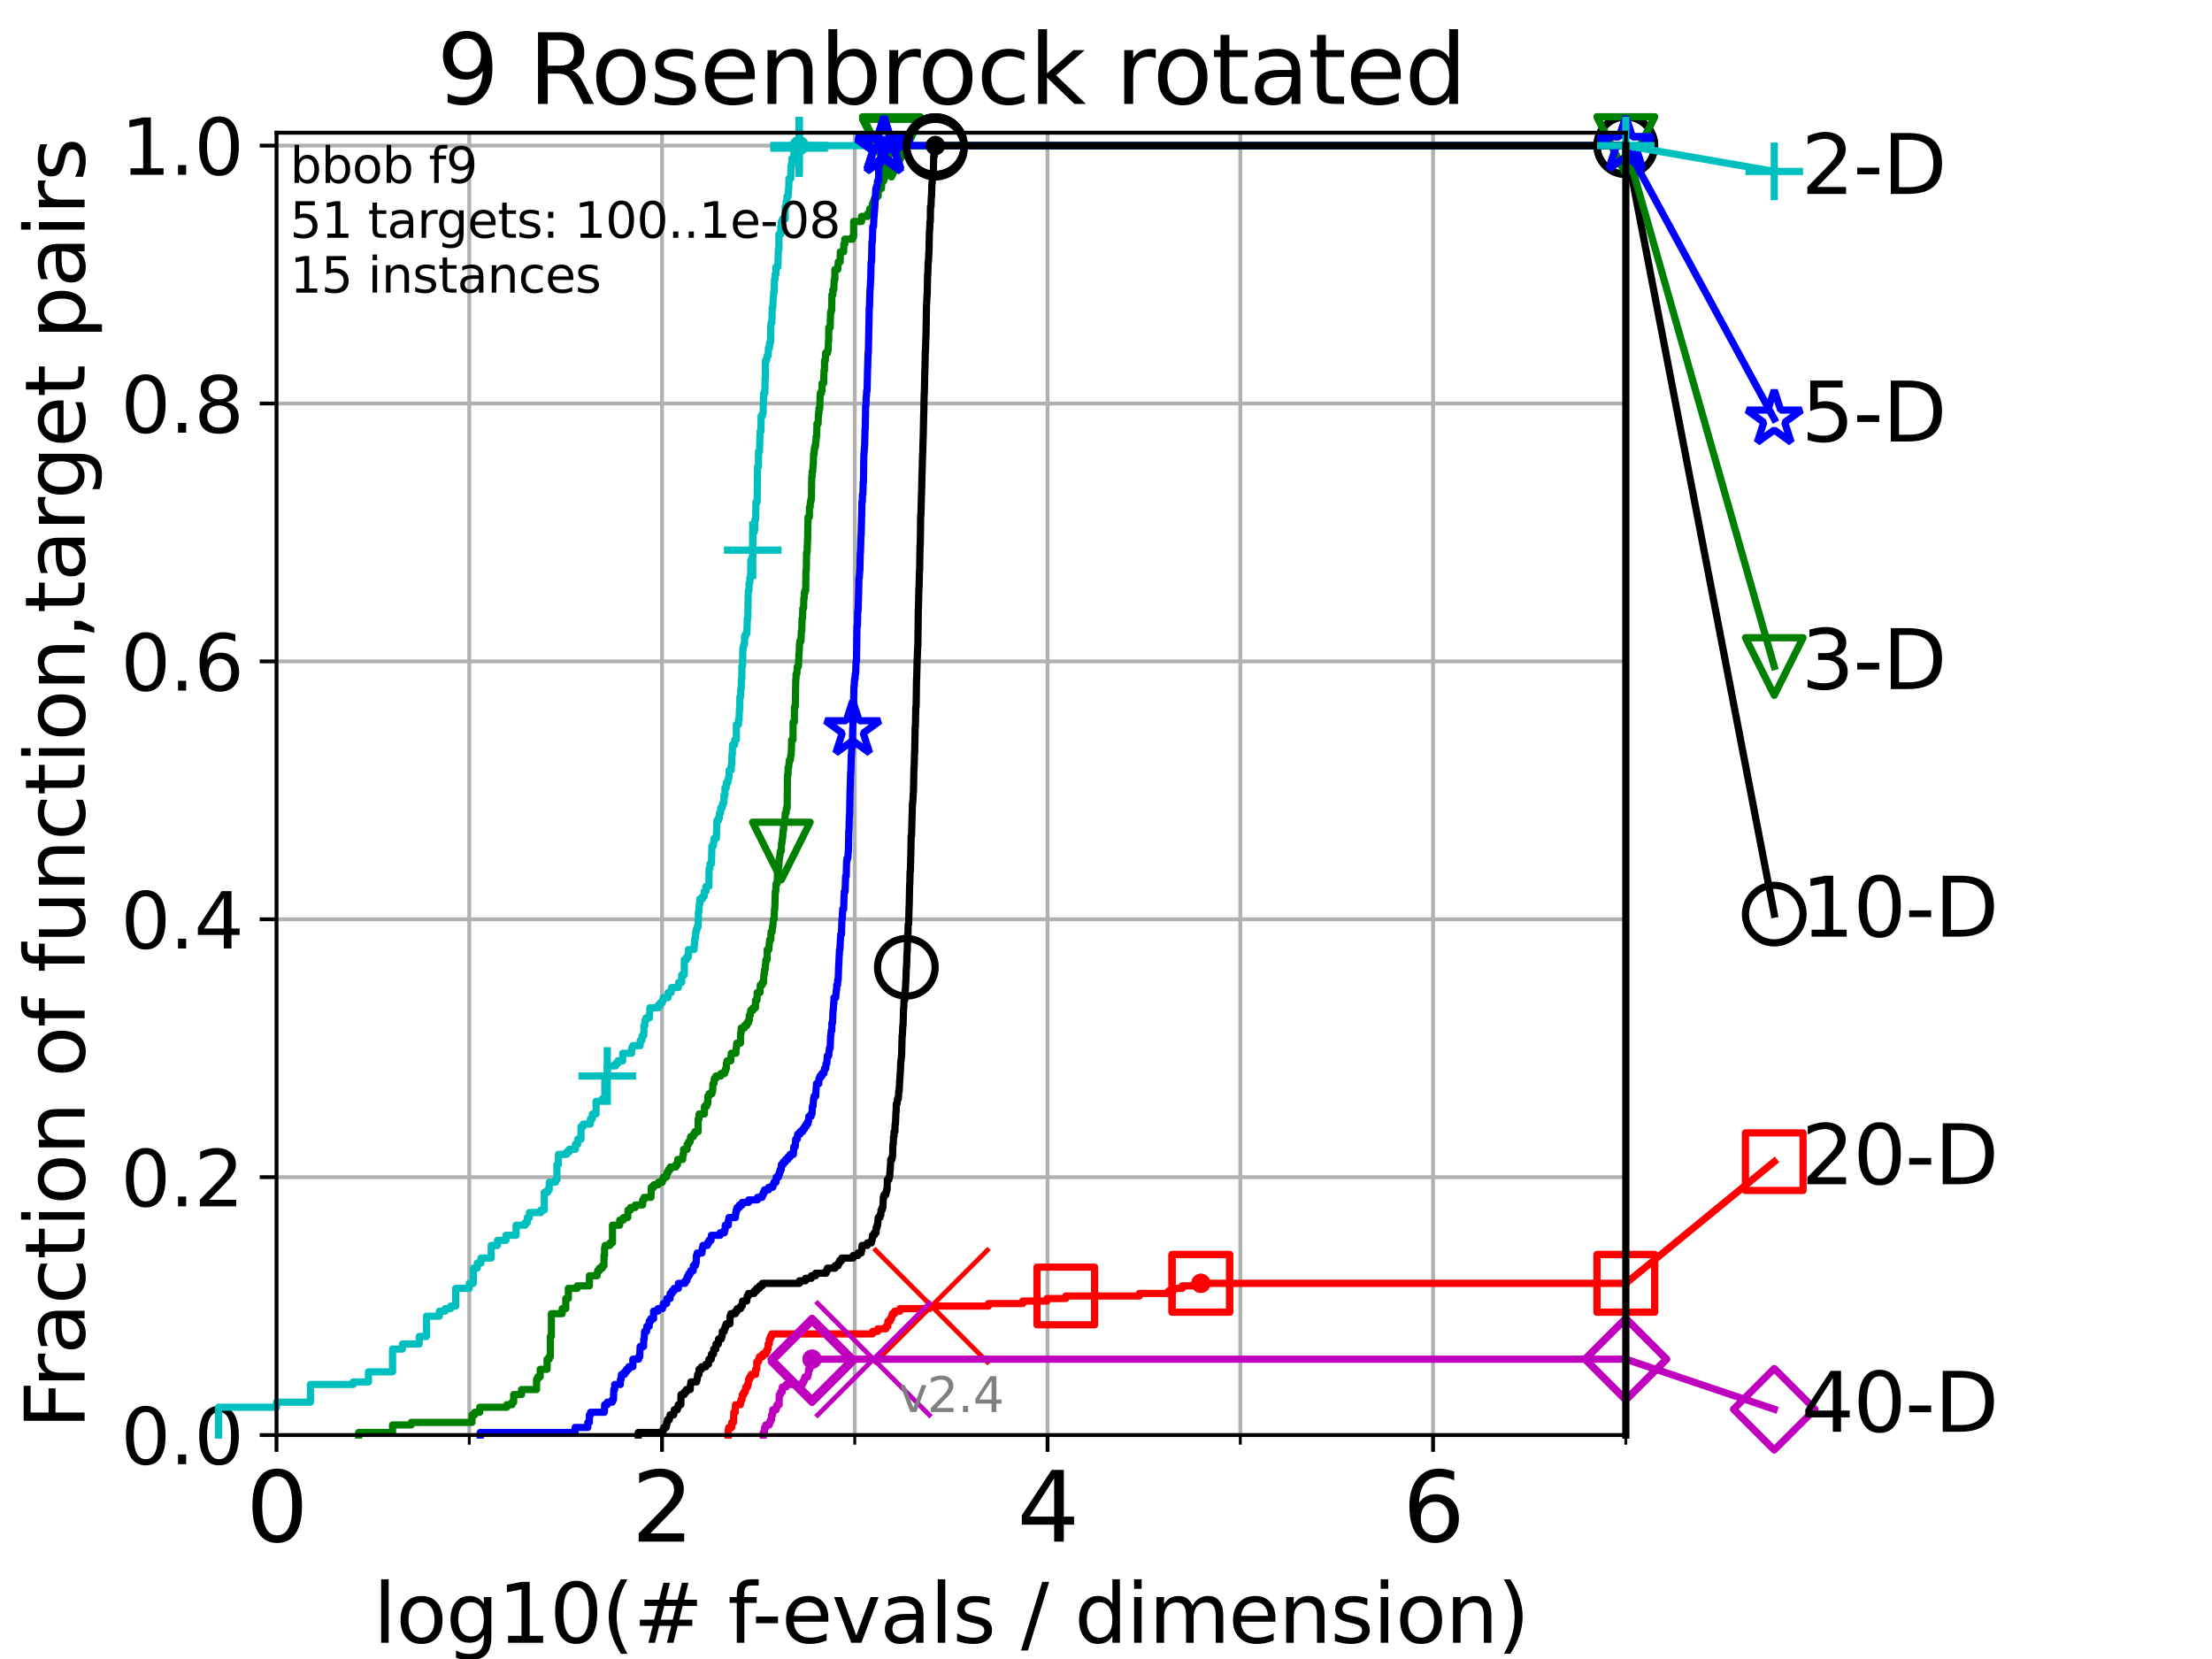 <?xml version="1.0" encoding="utf-8" standalone="no"?>
<!DOCTYPE svg PUBLIC "-//W3C//DTD SVG 1.1//EN"
  "http://www.w3.org/Graphics/SVG/1.1/DTD/svg11.dtd">
<svg height="345.6pt" version="1.1" viewBox="0 0 460.8 345.6" width="460.8pt" xmlns="http://www.w3.org/2000/svg" xmlns:xlink="http://www.w3.org/1999/xlink">
 <defs>
  <style type="text/css">*{stroke-linecap:butt;stroke-linejoin:round;}</style>
 </defs>
 <g id="figure_1">
  <g id="patch_1">
   <path d="M 0 345.6 
L 460.8 345.6 
L 460.8 0 
L 0 0 
z
" style="fill:#ffffff;"/>
  </g>
  <g id="axes_1">
   <g id="patch_2">
    <path d="M 57.6 298.944 
L 338.688 298.944 
L 338.688 27.648 
L 57.6 27.648 
z
" style="fill:#ffffff;"/>
   </g>
   <g id="matplotlib.axis_1">
    <g id="xtick_1">
     <g id="line2d_1">
      <path clip-path="url(#p27e2464b54)" d="M 57.6 298.944 
L 57.6 27.648 
" style="fill:none;stroke:#b0b0b0;stroke-linecap:square;stroke-width:0.8;"/>
     </g>
     <g id="line2d_2">
      <defs>
       <path d="M 0 0 
L 0 3.5 
" id="mac48c13fc0" style="stroke:#000000;stroke-width:0.8;"/>
      </defs>
      <g>
       <use style="stroke:#000000;stroke-width:0.8;" x="57.6" xlink:href="#mac48c13fc0" y="298.944"/>
      </g>
     </g>
     <g id="text_1">
      <!-- 0 -->
      <g transform="translate(51.237 321.141)scale(0.2 -0.2)">
       <defs>
        <path d="M 2034 4250 
Q 1547 4250 1301 3770 
Q 1056 3291 1056 2328 
Q 1056 1369 1301 889 
Q 1547 409 2034 409 
Q 2525 409 2770 889 
Q 3016 1369 3016 2328 
Q 3016 3291 2770 3770 
Q 2525 4250 2034 4250 
z
M 2034 4750 
Q 2819 4750 3233 4129 
Q 3647 3509 3647 2328 
Q 3647 1150 3233 529 
Q 2819 -91 2034 -91 
Q 1250 -91 836 529 
Q 422 1150 422 2328 
Q 422 3509 836 4129 
Q 1250 4750 2034 4750 
z
" id="DejaVuSans-30" transform="scale(0.016)"/>
       </defs>
       <use xlink:href="#DejaVuSans-30"/>
      </g>
     </g>
    </g>
    <g id="xtick_2">
     <g id="line2d_3">
      <path clip-path="url(#p27e2464b54)" d="M 137.911 298.944 
L 137.911 27.648 
" style="fill:none;stroke:#b0b0b0;stroke-linecap:square;stroke-width:0.8;"/>
     </g>
     <g id="line2d_4">
      <g>
       <use style="stroke:#000000;stroke-width:0.8;" x="137.911" xlink:href="#mac48c13fc0" y="298.944"/>
      </g>
     </g>
     <g id="text_2">
      <!-- 2 -->
      <g transform="translate(131.548 321.141)scale(0.2 -0.2)">
       <defs>
        <path d="M 1228 531 
L 3431 531 
L 3431 0 
L 469 0 
L 469 531 
Q 828 903 1448 1529 
Q 2069 2156 2228 2338 
Q 2531 2678 2651 2914 
Q 2772 3150 2772 3378 
Q 2772 3750 2511 3984 
Q 2250 4219 1831 4219 
Q 1534 4219 1204 4116 
Q 875 4013 500 3803 
L 500 4441 
Q 881 4594 1212 4672 
Q 1544 4750 1819 4750 
Q 2544 4750 2975 4387 
Q 3406 4025 3406 3419 
Q 3406 3131 3298 2873 
Q 3191 2616 2906 2266 
Q 2828 2175 2409 1742 
Q 1991 1309 1228 531 
z
" id="DejaVuSans-32" transform="scale(0.016)"/>
       </defs>
       <use xlink:href="#DejaVuSans-32"/>
      </g>
     </g>
    </g>
    <g id="xtick_3">
     <g id="line2d_5">
      <path clip-path="url(#p27e2464b54)" d="M 218.222 298.944 
L 218.222 27.648 
" style="fill:none;stroke:#b0b0b0;stroke-linecap:square;stroke-width:0.8;"/>
     </g>
     <g id="line2d_6">
      <g>
       <use style="stroke:#000000;stroke-width:0.8;" x="218.222" xlink:href="#mac48c13fc0" y="298.944"/>
      </g>
     </g>
     <g id="text_3">
      <!-- 4 -->
      <g transform="translate(211.859 321.141)scale(0.2 -0.2)">
       <defs>
        <path d="M 2419 4116 
L 825 1625 
L 2419 1625 
L 2419 4116 
z
M 2253 4666 
L 3047 4666 
L 3047 1625 
L 3713 1625 
L 3713 1100 
L 3047 1100 
L 3047 0 
L 2419 0 
L 2419 1100 
L 313 1100 
L 313 1709 
L 2253 4666 
z
" id="DejaVuSans-34" transform="scale(0.016)"/>
       </defs>
       <use xlink:href="#DejaVuSans-34"/>
      </g>
     </g>
    </g>
    <g id="xtick_4">
     <g id="line2d_7">
      <path clip-path="url(#p27e2464b54)" d="M 298.533 298.944 
L 298.533 27.648 
" style="fill:none;stroke:#b0b0b0;stroke-linecap:square;stroke-width:0.8;"/>
     </g>
     <g id="line2d_8">
      <g>
       <use style="stroke:#000000;stroke-width:0.8;" x="298.533" xlink:href="#mac48c13fc0" y="298.944"/>
      </g>
     </g>
     <g id="text_4">
      <!-- 6 -->
      <g transform="translate(292.17 321.141)scale(0.2 -0.2)">
       <defs>
        <path d="M 2113 2584 
Q 1688 2584 1439 2293 
Q 1191 2003 1191 1497 
Q 1191 994 1439 701 
Q 1688 409 2113 409 
Q 2538 409 2786 701 
Q 3034 994 3034 1497 
Q 3034 2003 2786 2293 
Q 2538 2584 2113 2584 
z
M 3366 4563 
L 3366 3988 
Q 3128 4100 2886 4159 
Q 2644 4219 2406 4219 
Q 1781 4219 1451 3797 
Q 1122 3375 1075 2522 
Q 1259 2794 1537 2939 
Q 1816 3084 2150 3084 
Q 2853 3084 3261 2657 
Q 3669 2231 3669 1497 
Q 3669 778 3244 343 
Q 2819 -91 2113 -91 
Q 1303 -91 875 529 
Q 447 1150 447 2328 
Q 447 3434 972 4092 
Q 1497 4750 2381 4750 
Q 2619 4750 2861 4703 
Q 3103 4656 3366 4563 
z
" id="DejaVuSans-36" transform="scale(0.016)"/>
       </defs>
       <use xlink:href="#DejaVuSans-36"/>
      </g>
     </g>
    </g>
    <g id="xtick_5">
     <g id="line2d_9">
      <path clip-path="url(#p27e2464b54)" d="M 97.755 298.944 
L 97.755 27.648 
" style="fill:none;stroke:#b0b0b0;stroke-linecap:square;stroke-width:0.8;"/>
     </g>
     <g id="line2d_10">
      <defs>
       <path d="M 0 0 
L 0 2 
" id="m453ca15db7" style="stroke:#000000;stroke-width:0.6;"/>
      </defs>
      <g>
       <use style="stroke:#000000;stroke-width:0.6;" x="97.755" xlink:href="#m453ca15db7" y="298.944"/>
      </g>
     </g>
    </g>
    <g id="xtick_6">
     <g id="line2d_11">
      <path clip-path="url(#p27e2464b54)" d="M 178.066 298.944 
L 178.066 27.648 
" style="fill:none;stroke:#b0b0b0;stroke-linecap:square;stroke-width:0.8;"/>
     </g>
     <g id="line2d_12">
      <g>
       <use style="stroke:#000000;stroke-width:0.6;" x="178.066" xlink:href="#m453ca15db7" y="298.944"/>
      </g>
     </g>
    </g>
    <g id="xtick_7">
     <g id="line2d_13">
      <path clip-path="url(#p27e2464b54)" d="M 258.377 298.944 
L 258.377 27.648 
" style="fill:none;stroke:#b0b0b0;stroke-linecap:square;stroke-width:0.8;"/>
     </g>
     <g id="line2d_14">
      <g>
       <use style="stroke:#000000;stroke-width:0.6;" x="258.377" xlink:href="#m453ca15db7" y="298.944"/>
      </g>
     </g>
    </g>
    <g id="xtick_8">
     <g id="line2d_15">
      <path clip-path="url(#p27e2464b54)" d="M 338.688 298.944 
L 338.688 27.648 
" style="fill:none;stroke:#b0b0b0;stroke-linecap:square;stroke-width:0.8;"/>
     </g>
     <g id="line2d_16">
      <g>
       <use style="stroke:#000000;stroke-width:0.6;" x="338.688" xlink:href="#m453ca15db7" y="298.944"/>
      </g>
     </g>
    </g>
    <g id="text_5">
     <!-- log10(# f-evals / dimension) -->
     <g transform="translate(77.764 342.218)scale(0.17 -0.17)">
      <defs>
       <path d="M 603 4863 
L 1178 4863 
L 1178 0 
L 603 0 
L 603 4863 
z
" id="DejaVuSans-6c" transform="scale(0.016)"/>
       <path d="M 1959 3097 
Q 1497 3097 1228 2736 
Q 959 2375 959 1747 
Q 959 1119 1226 758 
Q 1494 397 1959 397 
Q 2419 397 2687 759 
Q 2956 1122 2956 1747 
Q 2956 2369 2687 2733 
Q 2419 3097 1959 3097 
z
M 1959 3584 
Q 2709 3584 3137 3096 
Q 3566 2609 3566 1747 
Q 3566 888 3137 398 
Q 2709 -91 1959 -91 
Q 1206 -91 779 398 
Q 353 888 353 1747 
Q 353 2609 779 3096 
Q 1206 3584 1959 3584 
z
" id="DejaVuSans-6f" transform="scale(0.016)"/>
       <path d="M 2906 1791 
Q 2906 2416 2648 2759 
Q 2391 3103 1925 3103 
Q 1463 3103 1205 2759 
Q 947 2416 947 1791 
Q 947 1169 1205 825 
Q 1463 481 1925 481 
Q 2391 481 2648 825 
Q 2906 1169 2906 1791 
z
M 3481 434 
Q 3481 -459 3084 -895 
Q 2688 -1331 1869 -1331 
Q 1566 -1331 1297 -1286 
Q 1028 -1241 775 -1147 
L 775 -588 
Q 1028 -725 1275 -790 
Q 1522 -856 1778 -856 
Q 2344 -856 2625 -561 
Q 2906 -266 2906 331 
L 2906 616 
Q 2728 306 2450 153 
Q 2172 0 1784 0 
Q 1141 0 747 490 
Q 353 981 353 1791 
Q 353 2603 747 3093 
Q 1141 3584 1784 3584 
Q 2172 3584 2450 3431 
Q 2728 3278 2906 2969 
L 2906 3500 
L 3481 3500 
L 3481 434 
z
" id="DejaVuSans-67" transform="scale(0.016)"/>
       <path d="M 794 531 
L 1825 531 
L 1825 4091 
L 703 3866 
L 703 4441 
L 1819 4666 
L 2450 4666 
L 2450 531 
L 3481 531 
L 3481 0 
L 794 0 
L 794 531 
z
" id="DejaVuSans-31" transform="scale(0.016)"/>
       <path d="M 1984 4856 
Q 1566 4138 1362 3434 
Q 1159 2731 1159 2009 
Q 1159 1288 1364 580 
Q 1569 -128 1984 -844 
L 1484 -844 
Q 1016 -109 783 600 
Q 550 1309 550 2009 
Q 550 2706 781 3412 
Q 1013 4119 1484 4856 
L 1984 4856 
z
" id="DejaVuSans-28" transform="scale(0.016)"/>
       <path d="M 3272 2816 
L 2363 2816 
L 2100 1772 
L 3016 1772 
L 3272 2816 
z
M 2803 4594 
L 2478 3297 
L 3391 3297 
L 3719 4594 
L 4219 4594 
L 3897 3297 
L 4872 3297 
L 4872 2816 
L 3775 2816 
L 3519 1772 
L 4513 1772 
L 4513 1294 
L 3397 1294 
L 3072 0 
L 2572 0 
L 2894 1294 
L 1978 1294 
L 1656 0 
L 1153 0 
L 1478 1294 
L 494 1294 
L 494 1772 
L 1594 1772 
L 1856 2816 
L 850 2816 
L 850 3297 
L 1978 3297 
L 2297 4594 
L 2803 4594 
z
" id="DejaVuSans-23" transform="scale(0.016)"/>
       <path id="DejaVuSans-20" transform="scale(0.016)"/>
       <path d="M 2375 4863 
L 2375 4384 
L 1825 4384 
Q 1516 4384 1395 4259 
Q 1275 4134 1275 3809 
L 1275 3500 
L 2222 3500 
L 2222 3053 
L 1275 3053 
L 1275 0 
L 697 0 
L 697 3053 
L 147 3053 
L 147 3500 
L 697 3500 
L 697 3744 
Q 697 4328 969 4595 
Q 1241 4863 1831 4863 
L 2375 4863 
z
" id="DejaVuSans-66" transform="scale(0.016)"/>
       <path d="M 313 2009 
L 1997 2009 
L 1997 1497 
L 313 1497 
L 313 2009 
z
" id="DejaVuSans-2d" transform="scale(0.016)"/>
       <path d="M 3597 1894 
L 3597 1613 
L 953 1613 
Q 991 1019 1311 708 
Q 1631 397 2203 397 
Q 2534 397 2845 478 
Q 3156 559 3463 722 
L 3463 178 
Q 3153 47 2828 -22 
Q 2503 -91 2169 -91 
Q 1331 -91 842 396 
Q 353 884 353 1716 
Q 353 2575 817 3079 
Q 1281 3584 2069 3584 
Q 2775 3584 3186 3129 
Q 3597 2675 3597 1894 
z
M 3022 2063 
Q 3016 2534 2758 2815 
Q 2500 3097 2075 3097 
Q 1594 3097 1305 2825 
Q 1016 2553 972 2059 
L 3022 2063 
z
" id="DejaVuSans-65" transform="scale(0.016)"/>
       <path d="M 191 3500 
L 800 3500 
L 1894 563 
L 2988 3500 
L 3597 3500 
L 2284 0 
L 1503 0 
L 191 3500 
z
" id="DejaVuSans-76" transform="scale(0.016)"/>
       <path d="M 2194 1759 
Q 1497 1759 1228 1600 
Q 959 1441 959 1056 
Q 959 750 1161 570 
Q 1363 391 1709 391 
Q 2188 391 2477 730 
Q 2766 1069 2766 1631 
L 2766 1759 
L 2194 1759 
z
M 3341 1997 
L 3341 0 
L 2766 0 
L 2766 531 
Q 2569 213 2275 61 
Q 1981 -91 1556 -91 
Q 1019 -91 701 211 
Q 384 513 384 1019 
Q 384 1609 779 1909 
Q 1175 2209 1959 2209 
L 2766 2209 
L 2766 2266 
Q 2766 2663 2505 2880 
Q 2244 3097 1772 3097 
Q 1472 3097 1187 3025 
Q 903 2953 641 2809 
L 641 3341 
Q 956 3463 1253 3523 
Q 1550 3584 1831 3584 
Q 2591 3584 2966 3190 
Q 3341 2797 3341 1997 
z
" id="DejaVuSans-61" transform="scale(0.016)"/>
       <path d="M 2834 3397 
L 2834 2853 
Q 2591 2978 2328 3040 
Q 2066 3103 1784 3103 
Q 1356 3103 1142 2972 
Q 928 2841 928 2578 
Q 928 2378 1081 2264 
Q 1234 2150 1697 2047 
L 1894 2003 
Q 2506 1872 2764 1633 
Q 3022 1394 3022 966 
Q 3022 478 2636 193 
Q 2250 -91 1575 -91 
Q 1294 -91 989 -36 
Q 684 19 347 128 
L 347 722 
Q 666 556 975 473 
Q 1284 391 1588 391 
Q 1994 391 2212 530 
Q 2431 669 2431 922 
Q 2431 1156 2273 1281 
Q 2116 1406 1581 1522 
L 1381 1569 
Q 847 1681 609 1914 
Q 372 2147 372 2553 
Q 372 3047 722 3315 
Q 1072 3584 1716 3584 
Q 2034 3584 2315 3537 
Q 2597 3491 2834 3397 
z
" id="DejaVuSans-73" transform="scale(0.016)"/>
       <path d="M 1625 4666 
L 2156 4666 
L 531 -594 
L 0 -594 
L 1625 4666 
z
" id="DejaVuSans-2f" transform="scale(0.016)"/>
       <path d="M 2906 2969 
L 2906 4863 
L 3481 4863 
L 3481 0 
L 2906 0 
L 2906 525 
Q 2725 213 2448 61 
Q 2172 -91 1784 -91 
Q 1150 -91 751 415 
Q 353 922 353 1747 
Q 353 2572 751 3078 
Q 1150 3584 1784 3584 
Q 2172 3584 2448 3432 
Q 2725 3281 2906 2969 
z
M 947 1747 
Q 947 1113 1208 752 
Q 1469 391 1925 391 
Q 2381 391 2643 752 
Q 2906 1113 2906 1747 
Q 2906 2381 2643 2742 
Q 2381 3103 1925 3103 
Q 1469 3103 1208 2742 
Q 947 2381 947 1747 
z
" id="DejaVuSans-64" transform="scale(0.016)"/>
       <path d="M 603 3500 
L 1178 3500 
L 1178 0 
L 603 0 
L 603 3500 
z
M 603 4863 
L 1178 4863 
L 1178 4134 
L 603 4134 
L 603 4863 
z
" id="DejaVuSans-69" transform="scale(0.016)"/>
       <path d="M 3328 2828 
Q 3544 3216 3844 3400 
Q 4144 3584 4550 3584 
Q 5097 3584 5394 3201 
Q 5691 2819 5691 2113 
L 5691 0 
L 5113 0 
L 5113 2094 
Q 5113 2597 4934 2840 
Q 4756 3084 4391 3084 
Q 3944 3084 3684 2787 
Q 3425 2491 3425 1978 
L 3425 0 
L 2847 0 
L 2847 2094 
Q 2847 2600 2669 2842 
Q 2491 3084 2119 3084 
Q 1678 3084 1418 2786 
Q 1159 2488 1159 1978 
L 1159 0 
L 581 0 
L 581 3500 
L 1159 3500 
L 1159 2956 
Q 1356 3278 1631 3431 
Q 1906 3584 2284 3584 
Q 2666 3584 2933 3390 
Q 3200 3197 3328 2828 
z
" id="DejaVuSans-6d" transform="scale(0.016)"/>
       <path d="M 3513 2113 
L 3513 0 
L 2938 0 
L 2938 2094 
Q 2938 2591 2744 2837 
Q 2550 3084 2163 3084 
Q 1697 3084 1428 2787 
Q 1159 2491 1159 1978 
L 1159 0 
L 581 0 
L 581 3500 
L 1159 3500 
L 1159 2956 
Q 1366 3272 1645 3428 
Q 1925 3584 2291 3584 
Q 2894 3584 3203 3211 
Q 3513 2838 3513 2113 
z
" id="DejaVuSans-6e" transform="scale(0.016)"/>
       <path d="M 513 4856 
L 1013 4856 
Q 1481 4119 1714 3412 
Q 1947 2706 1947 2009 
Q 1947 1309 1714 600 
Q 1481 -109 1013 -844 
L 513 -844 
Q 928 -128 1133 580 
Q 1338 1288 1338 2009 
Q 1338 2731 1133 3434 
Q 928 4138 513 4856 
z
" id="DejaVuSans-29" transform="scale(0.016)"/>
      </defs>
      <use xlink:href="#DejaVuSans-6c"/>
      <use x="27.783" xlink:href="#DejaVuSans-6f"/>
      <use x="88.965" xlink:href="#DejaVuSans-67"/>
      <use x="152.441" xlink:href="#DejaVuSans-31"/>
      <use x="216.064" xlink:href="#DejaVuSans-30"/>
      <use x="279.688" xlink:href="#DejaVuSans-28"/>
      <use x="318.701" xlink:href="#DejaVuSans-23"/>
      <use x="402.49" xlink:href="#DejaVuSans-20"/>
      <use x="434.277" xlink:href="#DejaVuSans-66"/>
      <use x="463.982" xlink:href="#DejaVuSans-2d"/>
      <use x="500.066" xlink:href="#DejaVuSans-65"/>
      <use x="561.59" xlink:href="#DejaVuSans-76"/>
      <use x="620.77" xlink:href="#DejaVuSans-61"/>
      <use x="682.049" xlink:href="#DejaVuSans-6c"/>
      <use x="709.832" xlink:href="#DejaVuSans-73"/>
      <use x="761.932" xlink:href="#DejaVuSans-20"/>
      <use x="793.719" xlink:href="#DejaVuSans-2f"/>
      <use x="827.41" xlink:href="#DejaVuSans-20"/>
      <use x="859.197" xlink:href="#DejaVuSans-64"/>
      <use x="922.674" xlink:href="#DejaVuSans-69"/>
      <use x="950.457" xlink:href="#DejaVuSans-6d"/>
      <use x="1047.869" xlink:href="#DejaVuSans-65"/>
      <use x="1109.393" xlink:href="#DejaVuSans-6e"/>
      <use x="1172.771" xlink:href="#DejaVuSans-73"/>
      <use x="1224.871" xlink:href="#DejaVuSans-69"/>
      <use x="1252.654" xlink:href="#DejaVuSans-6f"/>
      <use x="1313.836" xlink:href="#DejaVuSans-6e"/>
      <use x="1377.215" xlink:href="#DejaVuSans-29"/>
     </g>
    </g>
   </g>
   <g id="matplotlib.axis_2">
    <g id="ytick_1">
     <g id="line2d_17">
      <path clip-path="url(#p27e2464b54)" d="M 57.6 298.944 
L 338.688 298.944 
" style="fill:none;stroke:#b0b0b0;stroke-linecap:square;stroke-width:0.8;"/>
     </g>
     <g id="line2d_18">
      <defs>
       <path d="M 0 0 
L -3.5 0 
" id="mb856cf9d4e" style="stroke:#000000;stroke-width:0.8;"/>
      </defs>
      <g>
       <use style="stroke:#000000;stroke-width:0.8;" x="57.6" xlink:href="#mb856cf9d4e" y="298.944"/>
      </g>
     </g>
     <g id="text_6">
      <!-- 0.0 -->
      <g transform="translate(25.155 305.023)scale(0.16 -0.16)">
       <defs>
        <path d="M 684 794 
L 1344 794 
L 1344 0 
L 684 0 
L 684 794 
z
" id="DejaVuSans-2e" transform="scale(0.016)"/>
       </defs>
       <use xlink:href="#DejaVuSans-30"/>
       <use x="63.623" xlink:href="#DejaVuSans-2e"/>
       <use x="95.41" xlink:href="#DejaVuSans-30"/>
      </g>
     </g>
    </g>
    <g id="ytick_2">
     <g id="line2d_19">
      <path clip-path="url(#p27e2464b54)" d="M 57.6 245.222 
L 338.688 245.222 
" style="fill:none;stroke:#b0b0b0;stroke-linecap:square;stroke-width:0.8;"/>
     </g>
     <g id="line2d_20">
      <g>
       <use style="stroke:#000000;stroke-width:0.8;" x="57.6" xlink:href="#mb856cf9d4e" y="245.222"/>
      </g>
     </g>
     <g id="text_7">
      <!-- 0.2 -->
      <g transform="translate(25.155 251.301)scale(0.16 -0.16)">
       <use xlink:href="#DejaVuSans-30"/>
       <use x="63.623" xlink:href="#DejaVuSans-2e"/>
       <use x="95.41" xlink:href="#DejaVuSans-32"/>
      </g>
     </g>
    </g>
    <g id="ytick_3">
     <g id="line2d_21">
      <path clip-path="url(#p27e2464b54)" d="M 57.6 191.5 
L 338.688 191.5 
" style="fill:none;stroke:#b0b0b0;stroke-linecap:square;stroke-width:0.8;"/>
     </g>
     <g id="line2d_22">
      <g>
       <use style="stroke:#000000;stroke-width:0.8;" x="57.6" xlink:href="#mb856cf9d4e" y="191.5"/>
      </g>
     </g>
     <g id="text_8">
      <!-- 0.4 -->
      <g transform="translate(25.155 197.579)scale(0.16 -0.16)">
       <use xlink:href="#DejaVuSans-30"/>
       <use x="63.623" xlink:href="#DejaVuSans-2e"/>
       <use x="95.41" xlink:href="#DejaVuSans-34"/>
      </g>
     </g>
    </g>
    <g id="ytick_4">
     <g id="line2d_23">
      <path clip-path="url(#p27e2464b54)" d="M 57.6 137.778 
L 338.688 137.778 
" style="fill:none;stroke:#b0b0b0;stroke-linecap:square;stroke-width:0.8;"/>
     </g>
     <g id="line2d_24">
      <g>
       <use style="stroke:#000000;stroke-width:0.8;" x="57.6" xlink:href="#mb856cf9d4e" y="137.778"/>
      </g>
     </g>
     <g id="text_9">
      <!-- 0.6 -->
      <g transform="translate(25.155 143.857)scale(0.16 -0.16)">
       <use xlink:href="#DejaVuSans-30"/>
       <use x="63.623" xlink:href="#DejaVuSans-2e"/>
       <use x="95.41" xlink:href="#DejaVuSans-36"/>
      </g>
     </g>
    </g>
    <g id="ytick_5">
     <g id="line2d_25">
      <path clip-path="url(#p27e2464b54)" d="M 57.6 84.056 
L 338.688 84.056 
" style="fill:none;stroke:#b0b0b0;stroke-linecap:square;stroke-width:0.8;"/>
     </g>
     <g id="line2d_26">
      <g>
       <use style="stroke:#000000;stroke-width:0.8;" x="57.6" xlink:href="#mb856cf9d4e" y="84.056"/>
      </g>
     </g>
     <g id="text_10">
      <!-- 0.8 -->
      <g transform="translate(25.155 90.135)scale(0.16 -0.16)">
       <defs>
        <path d="M 2034 2216 
Q 1584 2216 1326 1975 
Q 1069 1734 1069 1313 
Q 1069 891 1326 650 
Q 1584 409 2034 409 
Q 2484 409 2743 651 
Q 3003 894 3003 1313 
Q 3003 1734 2745 1975 
Q 2488 2216 2034 2216 
z
M 1403 2484 
Q 997 2584 770 2862 
Q 544 3141 544 3541 
Q 544 4100 942 4425 
Q 1341 4750 2034 4750 
Q 2731 4750 3128 4425 
Q 3525 4100 3525 3541 
Q 3525 3141 3298 2862 
Q 3072 2584 2669 2484 
Q 3125 2378 3379 2068 
Q 3634 1759 3634 1313 
Q 3634 634 3220 271 
Q 2806 -91 2034 -91 
Q 1263 -91 848 271 
Q 434 634 434 1313 
Q 434 1759 690 2068 
Q 947 2378 1403 2484 
z
M 1172 3481 
Q 1172 3119 1398 2916 
Q 1625 2713 2034 2713 
Q 2441 2713 2670 2916 
Q 2900 3119 2900 3481 
Q 2900 3844 2670 4047 
Q 2441 4250 2034 4250 
Q 1625 4250 1398 4047 
Q 1172 3844 1172 3481 
z
" id="DejaVuSans-38" transform="scale(0.016)"/>
       </defs>
       <use xlink:href="#DejaVuSans-30"/>
       <use x="63.623" xlink:href="#DejaVuSans-2e"/>
       <use x="95.41" xlink:href="#DejaVuSans-38"/>
      </g>
     </g>
    </g>
    <g id="ytick_6">
     <g id="line2d_27">
      <path clip-path="url(#p27e2464b54)" d="M 57.6 30.334 
L 338.688 30.334 
" style="fill:none;stroke:#b0b0b0;stroke-linecap:square;stroke-width:0.8;"/>
     </g>
     <g id="line2d_28">
      <g>
       <use style="stroke:#000000;stroke-width:0.8;" x="57.6" xlink:href="#mb856cf9d4e" y="30.334"/>
      </g>
     </g>
     <g id="text_11">
      <!-- 1.0 -->
      <g transform="translate(25.155 36.413)scale(0.16 -0.16)">
       <use xlink:href="#DejaVuSans-31"/>
       <use x="63.623" xlink:href="#DejaVuSans-2e"/>
       <use x="95.41" xlink:href="#DejaVuSans-30"/>
      </g>
     </g>
    </g>
    <g id="text_12">
     <!-- Fraction of function,target pairs -->
     <g transform="translate(17.62 297.681)rotate(-90)scale(0.17 -0.17)">
      <defs>
       <path d="M 628 4666 
L 3309 4666 
L 3309 4134 
L 1259 4134 
L 1259 2759 
L 3109 2759 
L 3109 2228 
L 1259 2228 
L 1259 0 
L 628 0 
L 628 4666 
z
" id="DejaVuSans-46" transform="scale(0.016)"/>
       <path d="M 2631 2963 
Q 2534 3019 2420 3045 
Q 2306 3072 2169 3072 
Q 1681 3072 1420 2755 
Q 1159 2438 1159 1844 
L 1159 0 
L 581 0 
L 581 3500 
L 1159 3500 
L 1159 2956 
Q 1341 3275 1631 3429 
Q 1922 3584 2338 3584 
Q 2397 3584 2469 3576 
Q 2541 3569 2628 3553 
L 2631 2963 
z
" id="DejaVuSans-72" transform="scale(0.016)"/>
       <path d="M 3122 3366 
L 3122 2828 
Q 2878 2963 2633 3030 
Q 2388 3097 2138 3097 
Q 1578 3097 1268 2742 
Q 959 2388 959 1747 
Q 959 1106 1268 751 
Q 1578 397 2138 397 
Q 2388 397 2633 464 
Q 2878 531 3122 666 
L 3122 134 
Q 2881 22 2623 -34 
Q 2366 -91 2075 -91 
Q 1284 -91 818 406 
Q 353 903 353 1747 
Q 353 2603 823 3093 
Q 1294 3584 2113 3584 
Q 2378 3584 2631 3529 
Q 2884 3475 3122 3366 
z
" id="DejaVuSans-63" transform="scale(0.016)"/>
       <path d="M 1172 4494 
L 1172 3500 
L 2356 3500 
L 2356 3053 
L 1172 3053 
L 1172 1153 
Q 1172 725 1289 603 
Q 1406 481 1766 481 
L 2356 481 
L 2356 0 
L 1766 0 
Q 1100 0 847 248 
Q 594 497 594 1153 
L 594 3053 
L 172 3053 
L 172 3500 
L 594 3500 
L 594 4494 
L 1172 4494 
z
" id="DejaVuSans-74" transform="scale(0.016)"/>
       <path d="M 544 1381 
L 544 3500 
L 1119 3500 
L 1119 1403 
Q 1119 906 1312 657 
Q 1506 409 1894 409 
Q 2359 409 2629 706 
Q 2900 1003 2900 1516 
L 2900 3500 
L 3475 3500 
L 3475 0 
L 2900 0 
L 2900 538 
Q 2691 219 2414 64 
Q 2138 -91 1772 -91 
Q 1169 -91 856 284 
Q 544 659 544 1381 
z
M 1991 3584 
L 1991 3584 
z
" id="DejaVuSans-75" transform="scale(0.016)"/>
       <path d="M 750 794 
L 1409 794 
L 1409 256 
L 897 -744 
L 494 -744 
L 750 256 
L 750 794 
z
" id="DejaVuSans-2c" transform="scale(0.016)"/>
       <path d="M 1159 525 
L 1159 -1331 
L 581 -1331 
L 581 3500 
L 1159 3500 
L 1159 2969 
Q 1341 3281 1617 3432 
Q 1894 3584 2278 3584 
Q 2916 3584 3314 3078 
Q 3713 2572 3713 1747 
Q 3713 922 3314 415 
Q 2916 -91 2278 -91 
Q 1894 -91 1617 61 
Q 1341 213 1159 525 
z
M 3116 1747 
Q 3116 2381 2855 2742 
Q 2594 3103 2138 3103 
Q 1681 3103 1420 2742 
Q 1159 2381 1159 1747 
Q 1159 1113 1420 752 
Q 1681 391 2138 391 
Q 2594 391 2855 752 
Q 3116 1113 3116 1747 
z
" id="DejaVuSans-70" transform="scale(0.016)"/>
      </defs>
      <use xlink:href="#DejaVuSans-46"/>
      <use x="50.27" xlink:href="#DejaVuSans-72"/>
      <use x="91.383" xlink:href="#DejaVuSans-61"/>
      <use x="152.662" xlink:href="#DejaVuSans-63"/>
      <use x="207.643" xlink:href="#DejaVuSans-74"/>
      <use x="246.852" xlink:href="#DejaVuSans-69"/>
      <use x="274.635" xlink:href="#DejaVuSans-6f"/>
      <use x="335.816" xlink:href="#DejaVuSans-6e"/>
      <use x="399.195" xlink:href="#DejaVuSans-20"/>
      <use x="430.982" xlink:href="#DejaVuSans-6f"/>
      <use x="492.164" xlink:href="#DejaVuSans-66"/>
      <use x="527.369" xlink:href="#DejaVuSans-20"/>
      <use x="559.156" xlink:href="#DejaVuSans-66"/>
      <use x="594.361" xlink:href="#DejaVuSans-75"/>
      <use x="657.74" xlink:href="#DejaVuSans-6e"/>
      <use x="721.119" xlink:href="#DejaVuSans-63"/>
      <use x="776.1" xlink:href="#DejaVuSans-74"/>
      <use x="815.309" xlink:href="#DejaVuSans-69"/>
      <use x="843.092" xlink:href="#DejaVuSans-6f"/>
      <use x="904.273" xlink:href="#DejaVuSans-6e"/>
      <use x="967.652" xlink:href="#DejaVuSans-2c"/>
      <use x="999.439" xlink:href="#DejaVuSans-74"/>
      <use x="1038.648" xlink:href="#DejaVuSans-61"/>
      <use x="1099.928" xlink:href="#DejaVuSans-72"/>
      <use x="1139.291" xlink:href="#DejaVuSans-67"/>
      <use x="1202.768" xlink:href="#DejaVuSans-65"/>
      <use x="1264.291" xlink:href="#DejaVuSans-74"/>
      <use x="1303.5" xlink:href="#DejaVuSans-20"/>
      <use x="1335.287" xlink:href="#DejaVuSans-70"/>
      <use x="1398.764" xlink:href="#DejaVuSans-61"/>
      <use x="1460.043" xlink:href="#DejaVuSans-69"/>
      <use x="1487.826" xlink:href="#DejaVuSans-72"/>
      <use x="1528.939" xlink:href="#DejaVuSans-73"/>
     </g>
    </g>
   </g>
   <g id="line2d_29">
    <defs>
     <path d="M 0 1.5 
C 0.398 1.5 0.779 1.342 1.061 1.061 
C 1.342 0.779 1.5 0.398 1.5 0 
C 1.5 -0.398 1.342 -0.779 1.061 -1.061 
C 0.779 -1.342 0.398 -1.5 0 -1.5 
C -0.398 -1.5 -0.779 -1.342 -1.061 -1.061 
C -1.342 -0.779 -1.5 -0.398 -1.5 0 
C -1.5 0.398 -1.342 0.779 -1.061 1.061 
C -0.779 1.342 -0.398 1.5 0 1.5 
z
" id="m3e95121cca" style="stroke:#00bfbf;"/>
    </defs>
    <g>
     <use style="fill:#00bfbf;stroke:#00bfbf;" x="166.477" xlink:href="#m3e95121cca" y="30.334"/>
     <use style="fill:#00bfbf;stroke:#00bfbf;" x="166.477" xlink:href="#m3e95121cca" y="30.334"/>
    </g>
   </g>
   <g id="line2d_30">
    <path d="M 45.512 298.944 
L 45.512 293.15 
L 57.6 293.15 
L 57.6 292.097 
L 64.671 292.097 
L 64.671 288.41 
L 73.579 288.41 
L 73.579 287.884 
L 76.759 287.884 
L 76.759 285.777 
L 81.776 285.777 
L 81.776 281.037 
L 83.83 281.037 
L 83.83 279.983 
L 87.33 279.983 
L 87.33 278.403 
L 88.847 278.403 
L 88.847 274.19 
L 91.535 274.19 
L 91.535 273.136 
L 92.738 273.136 
L 92.738 272.61 
L 93.864 272.61 
L 93.864 272.083 
L 94.921 272.083 
L 94.921 268.396 
L 97.755 268.396 
L 97.755 267.343 
L 98.606 267.343 
L 98.606 264.183 
L 99.418 264.183 
L 99.418 263.129 
L 100.193 263.129 
L 100.193 262.076 
L 102.331 262.076 
L 102.331 259.443 
L 103.623 259.443 
L 103.623 258.389 
L 105.398 258.389 
L 105.398 257.336 
L 107.515 257.336 
L 107.515 255.229 
L 109.402 255.229 
L 109.402 254.702 
L 109.843 254.702 
L 109.843 253.649 
L 110.274 253.649 
L 110.274 252.596 
L 112.656 252.596 
L 112.656 252.069 
L 113.383 252.069 
L 113.383 248.382 
L 114.08 248.382 
L 114.08 247.855 
L 114.419 247.855 
L 114.419 246.275 
L 115.711 246.275 
L 115.711 245.749 
L 116.02 245.749 
L 116.02 242.589 
L 116.323 242.589 
L 116.323 240.482 
L 118.04 240.482 
L 118.04 239.955 
L 118.577 239.955 
L 118.577 239.428 
L 119.85 239.428 
L 119.85 238.375 
L 120.335 238.375 
L 120.335 237.322 
L 121.037 237.322 
L 121.037 234.688 
L 121.49 234.688 
L 121.49 234.162 
L 122.989 234.162 
L 122.989 233.108 
L 123.394 233.108 
L 123.394 232.055 
L 124.178 232.055 
L 124.178 229.421 
L 125.471 229.421 
L 125.471 228.895 
L 125.996 228.895 
L 125.996 225.208 
L 126.168 225.208 
L 126.168 224.155 
L 126.507 224.155 
L 126.507 222.048 
L 128.26 222.048 
L 128.26 221.521 
L 128.709 221.521 
L 128.709 220.994 
L 129.714 220.994 
L 129.714 219.414 
L 131.566 219.414 
L 131.566 218.361 
L 131.815 218.361 
L 131.815 217.834 
L 133.353 217.834 
L 133.353 216.781 
L 133.689 216.781 
L 133.8 215.728 
L 134.128 215.728 
L 134.128 213.621 
L 134.343 213.621 
L 134.343 212.567 
L 134.556 212.567 
L 134.556 212.041 
L 135.281 212.041 
L 135.382 209.934 
L 137.108 209.934 
L 137.108 209.407 
L 137.559 209.407 
L 137.559 208.881 
L 137.998 208.881 
L 137.998 208.354 
L 138.171 208.354 
L 138.171 207.827 
L 139.172 207.827 
L 139.172 206.774 
L 139.809 206.774 
L 139.887 205.721 
L 141.307 205.721 
L 141.379 204.667 
L 142.01 204.667 
L 142.01 203.087 
L 142.553 203.087 
L 142.553 199.927 
L 143.015 199.927 
L 143.015 199.4 
L 143.401 199.4 
L 143.401 197.82 
L 144.57 197.82 
L 144.63 196.767 
L 144.689 196.767 
L 144.689 195.714 
L 144.807 195.714 
L 144.807 195.187 
L 144.924 195.187 
L 144.924 194.133 
L 145.04 194.133 
L 145.04 193.607 
L 145.213 193.607 
L 145.213 193.08 
L 145.441 193.08 
L 145.497 189.92 
L 145.61 189.92 
L 145.666 188.34 
L 145.777 188.34 
L 145.777 187.287 
L 146.324 187.287 
L 146.324 186.76 
L 146.697 186.76 
L 146.697 185.706 
L 147.062 185.706 
L 147.062 184.653 
L 147.67 184.653 
L 147.72 180.966 
L 147.868 180.966 
L 147.918 179.913 
L 148.21 179.913 
L 148.306 176.226 
L 148.592 176.226 
L 148.686 175.173 
L 148.733 175.173 
L 148.733 174.646 
L 149.241 174.646 
L 149.332 170.959 
L 149.647 170.959 
L 149.647 170.433 
L 149.868 170.433 
L 149.868 169.379 
L 150.086 169.379 
L 150.129 168.326 
L 150.429 168.326 
L 150.429 167.799 
L 150.557 167.799 
L 150.557 167.272 
L 150.808 167.272 
L 150.808 165.692 
L 151.015 165.692 
L 151.015 164.112 
L 151.301 164.112 
L 151.301 163.059 
L 151.621 163.059 
L 151.621 162.532 
L 151.74 162.532 
L 151.74 162.006 
L 151.858 162.006 
L 151.897 160.426 
L 152.322 160.426 
L 152.322 159.372 
L 152.436 159.372 
L 152.474 157.265 
L 152.55 157.265 
L 152.587 155.159 
L 153.032 155.159 
L 153.069 154.105 
L 153.395 154.105 
L 153.395 150.945 
L 153.82 150.945 
L 153.855 149.892 
L 153.96 149.892 
L 154.029 147.785 
L 154.098 147.785 
L 154.133 145.152 
L 154.27 145.152 
L 154.304 143.572 
L 154.406 143.572 
L 154.44 141.465 
L 154.541 141.465 
L 154.541 138.831 
L 154.675 138.831 
L 154.741 135.145 
L 154.841 135.145 
L 154.841 134.618 
L 154.972 134.618 
L 154.972 134.091 
L 155.103 134.091 
L 155.103 132.511 
L 155.329 132.511 
L 155.329 131.985 
L 155.584 131.985 
L 155.679 128.824 
L 155.773 128.824 
L 155.867 123.558 
L 155.898 123.558 
L 155.898 123.031 
L 156.022 123.031 
L 156.053 121.451 
L 156.206 121.451 
L 156.206 120.397 
L 156.358 120.397 
L 156.418 116.711 
L 156.628 116.711 
L 156.628 116.184 
L 156.806 116.184 
L 156.836 110.917 
L 157.099 110.917 
L 157.099 110.39 
L 157.243 110.39 
L 157.243 108.284 
L 157.415 108.284 
L 157.472 104.597 
L 157.726 104.597 
L 157.81 97.223 
L 158.004 97.223 
L 158.004 94.063 
L 158.223 94.063 
L 158.331 89.85 
L 158.519 89.85 
L 158.546 86.69 
L 158.811 86.69 
L 158.811 86.163 
L 158.968 86.163 
L 159.072 81.949 
L 159.329 81.949 
L 159.38 78.789 
L 159.457 78.789 
L 159.457 75.102 
L 159.683 75.102 
L 159.683 74.576 
L 159.808 74.576 
L 159.808 74.049 
L 160.03 74.049 
L 160.079 72.469 
L 160.298 72.469 
L 160.298 71.416 
L 160.514 71.416 
L 160.561 67.729 
L 160.633 67.729 
L 160.633 67.202 
L 160.798 67.202 
L 160.868 64.042 
L 160.985 64.042 
L 161.077 61.935 
L 161.123 61.935 
L 161.169 60.882 
L 161.261 60.882 
L 161.329 58.248 
L 161.443 58.248 
L 161.466 57.195 
L 161.645 57.195 
L 161.645 55.615 
L 162.043 55.615 
L 162.152 51.928 
L 162.26 51.928 
L 162.26 48.768 
L 162.645 48.768 
L 162.645 47.188 
L 162.771 47.188 
L 162.771 46.135 
L 163 46.135 
L 163 45.608 
L 163.57 45.608 
L 163.57 42.975 
L 163.789 42.975 
L 163.789 41.921 
L 163.946 41.921 
L 163.946 40.868 
L 164.18 40.868 
L 164.276 39.288 
L 164.314 39.288 
L 164.353 37.181 
L 164.731 37.181 
L 164.769 34.548 
L 164.918 34.548 
L 164.992 32.968 
L 165.375 32.968 
L 165.375 31.914 
L 165.768 31.914 
L 165.821 30.861 
L 166.477 30.861 
L 166.477 30.334 
L 338.688 30.334 
L 338.688 30.334 
" style="fill:none;stroke:#00bfbf;stroke-linecap:square;stroke-width:1.5;"/>
   </g>
   <g id="line2d_31">
    <defs>
     <path d="M -6 0 
L 6 0 
M 0 6 
L 0 -6 
" id="meb5da4c80c" style="stroke:#00bfbf;stroke-width:1.5;"/>
    </defs>
    <g>
     <use style="fill-opacity:0;stroke:#00bfbf;stroke-width:1.5;" x="126.507" xlink:href="#meb5da4c80c" y="224.155"/>
     <use style="fill-opacity:0;stroke:#00bfbf;stroke-width:1.5;" x="156.806" xlink:href="#meb5da4c80c" y="114.604"/>
     <use style="fill-opacity:0;stroke:#00bfbf;stroke-width:1.5;" x="166.477" xlink:href="#meb5da4c80c" y="30.861"/>
     <use style="fill-opacity:0;stroke:#00bfbf;stroke-width:1.5;" x="166.477" xlink:href="#meb5da4c80c" y="30.334"/>
     <use style="fill-opacity:0;stroke:#00bfbf;stroke-width:1.5;" x="166.477" xlink:href="#meb5da4c80c" y="30.334"/>
     <use style="fill-opacity:0;stroke:#00bfbf;stroke-width:1.5;" x="338.688" xlink:href="#meb5da4c80c" y="30.334"/>
    </g>
   </g>
   <g id="line2d_32">
    <path style="fill:none;stroke:#00bfbf;stroke-linecap:square;stroke-width:1.5;"/>
    <g/>
   </g>
   <g id="line2d_33">
    <defs>
     <path d="M 0 1.5 
C 0.398 1.5 0.779 1.342 1.061 1.061 
C 1.342 0.779 1.5 0.398 1.5 0 
C 1.5 -0.398 1.342 -0.779 1.061 -1.061 
C 0.779 -1.342 0.398 -1.5 0 -1.5 
C -0.398 -1.5 -0.779 -1.342 -1.061 -1.061 
C -1.342 -0.779 -1.5 -0.398 -1.5 0 
C -1.5 0.398 -1.342 0.779 -1.061 1.061 
C -0.779 1.342 -0.398 1.5 0 1.5 
z
" id="m044b4aa8b3" style="stroke:#008000;"/>
    </defs>
    <g>
     <use style="fill:#008000;stroke:#008000;" x="185.698" xlink:href="#m044b4aa8b3" y="30.334"/>
     <use style="fill:#008000;stroke:#008000;" x="185.698" xlink:href="#m044b4aa8b3" y="30.334"/>
    </g>
   </g>
   <g id="line2d_34">
    <path d="M 74.705 298.944 
L 74.705 298.417 
L 81.776 298.417 
L 81.776 296.837 
L 85.667 296.837 
L 85.667 296.311 
L 98.327 296.311 
L 98.327 294.731 
L 98.881 294.731 
L 98.881 294.204 
L 99.938 294.204 
L 99.938 293.15 
L 105.585 293.15 
L 105.585 292.624 
L 106.664 292.624 
L 106.664 292.097 
L 107.009 292.097 
L 107.009 290.517 
L 108.64 290.517 
L 108.64 289.464 
L 111.768 289.464 
L 111.768 287.357 
L 112.026 287.357 
L 112.026 286.83 
L 112.532 286.83 
L 112.532 285.25 
L 113.966 285.25 
L 113.966 283.143 
L 114.419 283.143 
L 114.419 282.617 
L 114.641 282.617 
L 114.641 278.403 
L 114.86 278.403 
L 114.86 273.663 
L 117.107 273.663 
L 117.107 272.61 
L 117.857 272.61 
L 117.857 270.503 
L 118.4 270.503 
L 118.4 268.396 
L 120.255 268.396 
L 120.255 267.87 
L 122.782 267.87 
L 122.782 265.763 
L 124.369 265.763 
L 124.369 265.236 
L 124.495 265.236 
L 124.495 264.709 
L 124.867 264.709 
L 124.867 264.183 
L 125.471 264.183 
L 125.471 263.656 
L 125.823 263.656 
L 125.823 261.549 
L 125.939 261.549 
L 125.939 259.969 
L 126.054 259.969 
L 126.054 259.443 
L 127.057 259.443 
L 127.057 258.916 
L 127.59 258.916 
L 127.59 255.229 
L 129.099 255.229 
L 129.099 254.176 
L 129.853 254.176 
L 129.853 253.649 
L 130.752 253.649 
L 130.84 252.069 
L 131.355 252.069 
L 131.355 251.542 
L 132.343 251.542 
L 132.343 251.016 
L 133.873 251.016 
L 133.873 249.962 
L 134.164 249.962 
L 134.164 249.436 
L 135.615 249.436 
L 135.682 247.329 
L 136.202 247.329 
L 136.202 246.802 
L 137.138 246.802 
L 137.138 246.275 
L 137.969 246.275 
L 137.969 245.749 
L 138.199 245.749 
L 138.199 245.222 
L 138.817 245.222 
L 138.817 244.695 
L 138.982 244.695 
L 138.982 244.169 
L 139.253 244.169 
L 139.253 243.642 
L 139.626 243.642 
L 139.626 243.115 
L 140.797 243.115 
L 140.797 242.589 
L 141.139 242.589 
L 141.187 241.535 
L 142.216 241.535 
L 142.261 240.482 
L 142.397 240.482 
L 142.397 239.428 
L 143.144 239.428 
L 143.144 238.375 
L 143.443 238.375 
L 143.443 237.848 
L 143.779 237.848 
L 143.862 236.795 
L 144.431 236.795 
L 144.431 236.268 
L 144.748 236.268 
L 144.748 235.742 
L 145.441 235.742 
L 145.441 233.108 
L 145.629 233.108 
L 145.629 232.055 
L 146.749 232.055 
L 146.749 230.475 
L 147.199 230.475 
L 147.199 229.948 
L 147.436 229.948 
L 147.436 228.368 
L 147.703 228.368 
L 147.703 227.841 
L 148.322 227.841 
L 148.322 227.315 
L 148.45 227.315 
L 148.513 225.735 
L 148.733 225.735 
L 148.796 224.681 
L 149.135 224.681 
L 149.135 224.155 
L 150.172 224.155 
L 150.172 223.628 
L 150.96 223.628 
L 150.96 223.101 
L 151.152 223.101 
L 151.152 222.575 
L 151.314 222.575 
L 151.314 221.521 
L 151.448 221.521 
L 151.448 220.994 
L 152.233 220.994 
L 152.335 219.414 
L 153.299 219.414 
L 153.347 218.361 
L 153.419 218.361 
L 153.467 217.308 
L 154.258 217.308 
L 154.281 215.201 
L 154.395 215.201 
L 154.395 214.148 
L 155.081 214.148 
L 155.081 213.621 
L 155.574 213.621 
L 155.574 213.094 
L 155.908 213.094 
L 155.908 212.567 
L 156.094 212.567 
L 156.094 211.514 
L 156.297 211.514 
L 156.378 210.461 
L 156.875 210.461 
L 156.875 209.934 
L 157.377 209.934 
L 157.377 208.354 
L 157.698 208.354 
L 157.735 206.774 
L 158.322 206.774 
L 158.376 205.194 
L 158.785 205.194 
L 158.785 204.667 
L 159.064 204.667 
L 159.115 203.087 
L 159.201 203.087 
L 159.27 202.034 
L 159.389 202.034 
L 159.423 200.98 
L 159.507 200.98 
L 159.558 199.927 
L 159.808 199.927 
L 159.824 197.82 
L 160.168 197.82 
L 160.266 196.24 
L 160.346 196.24 
L 160.346 195.714 
L 160.585 195.714 
L 160.617 194.133 
L 160.852 194.133 
L 160.899 193.08 
L 160.992 193.08 
L 161.1 191.5 
L 161.269 191.5 
L 161.329 189.393 
L 161.405 189.393 
L 161.511 185.706 
L 161.601 185.706 
L 161.66 184.126 
L 161.882 184.126 
L 161.97 182.02 
L 162.043 182.02 
L 162.101 180.966 
L 162.232 180.966 
L 162.318 178.86 
L 162.404 178.86 
L 162.489 177.806 
L 162.546 177.806 
L 162.546 177.28 
L 162.771 177.28 
L 162.785 175.699 
L 162.882 175.699 
L 162.965 174.646 
L 163.034 174.646 
L 163.117 173.066 
L 163.212 173.066 
L 163.321 171.486 
L 163.496 171.486 
L 163.576 169.379 
L 163.762 169.379 
L 163.828 168.326 
L 163.985 168.326 
L 164.037 161.479 
L 164.154 161.479 
L 164.18 159.899 
L 164.295 159.899 
L 164.385 158.846 
L 164.435 158.846 
L 164.435 158.319 
L 164.65 158.319 
L 164.738 157.265 
L 164.825 157.265 
L 164.924 154.105 
L 165.194 154.105 
L 165.218 150.419 
L 165.471 150.419 
L 165.495 147.258 
L 165.673 147.258 
L 165.768 141.465 
L 165.826 141.465 
L 165.838 140.411 
L 165.99 140.411 
L 166.094 138.831 
L 166.335 138.831 
L 166.426 136.198 
L 166.471 136.198 
L 166.55 134.091 
L 166.606 134.091 
L 166.606 133.565 
L 166.851 133.565 
L 166.929 131.458 
L 167.027 131.458 
L 167.082 128.824 
L 167.18 128.824 
L 167.234 126.718 
L 167.406 126.718 
L 167.449 124.611 
L 167.534 124.611 
L 167.545 123.558 
L 167.662 123.558 
L 167.662 123.031 
L 167.84 123.031 
L 167.892 118.817 
L 167.975 118.817 
L 168.017 115.131 
L 168.13 115.131 
L 168.222 112.497 
L 168.243 112.497 
L 168.324 107.757 
L 168.597 107.757 
L 168.627 105.65 
L 168.766 105.65 
L 168.815 104.597 
L 168.904 104.597 
L 168.904 104.07 
L 169.031 104.07 
L 169.1 99.33 
L 169.177 99.33 
L 169.177 98.277 
L 169.303 98.277 
L 169.379 96.697 
L 169.427 96.697 
L 169.475 94.59 
L 169.607 94.59 
L 169.626 93.536 
L 169.72 93.536 
L 169.72 93.01 
L 169.87 93.01 
L 169.935 91.956 
L 169.999 91.956 
L 170.018 90.903 
L 170.128 90.903 
L 170.183 88.27 
L 170.428 88.27 
L 170.5 86.163 
L 170.598 86.163 
L 170.598 85.109 
L 170.767 85.109 
L 170.864 81.949 
L 171.1 81.949 
L 171.1 81.423 
L 171.246 81.423 
L 171.255 79.843 
L 171.57 79.843 
L 171.654 77.209 
L 171.746 77.209 
L 171.763 75.102 
L 171.929 75.102 
L 171.987 73.522 
L 172.394 73.522 
L 172.394 72.996 
L 172.506 72.996 
L 172.586 70.889 
L 172.634 70.889 
L 172.642 68.255 
L 172.94 68.255 
L 173.018 65.095 
L 173.15 65.095 
L 173.15 64.569 
L 173.265 64.569 
L 173.296 61.409 
L 173.493 61.409 
L 173.493 60.355 
L 173.703 60.355 
L 173.771 58.248 
L 173.919 58.248 
L 173.919 56.142 
L 174.513 56.142 
L 174.613 54.562 
L 175.019 54.562 
L 175.053 52.455 
L 175.758 52.455 
L 175.777 50.875 
L 175.975 50.875 
L 175.975 49.821 
L 177.607 49.821 
L 177.607 49.295 
L 177.826 49.295 
L 177.826 46.135 
L 179.473 46.135 
L 179.473 45.081 
L 180.72 45.081 
L 180.72 44.555 
L 181.119 44.555 
L 181.173 43.501 
L 181.695 43.501 
L 181.719 42.448 
L 181.939 42.448 
L 181.939 41.921 
L 182.138 41.921 
L 182.138 41.395 
L 182.471 41.395 
L 182.471 40.868 
L 182.939 40.868 
L 182.983 39.288 
L 183.624 39.288 
L 183.708 37.708 
L 184.095 37.708 
L 184.095 37.181 
L 184.267 37.181 
L 184.328 36.128 
L 184.49 36.128 
L 184.49 34.021 
L 184.757 34.021 
L 184.757 32.441 
L 185.11 32.441 
L 185.11 31.914 
L 185.585 31.914 
L 185.585 30.861 
L 185.698 30.861 
L 185.698 30.334 
L 338.688 30.334 
L 338.688 30.334 
" style="fill:none;stroke:#008000;stroke-linecap:square;stroke-width:1.5;"/>
   </g>
   <g id="line2d_35">
    <defs>
     <path d="M -0 6 
L 6 -6 
L -6 -6 
z
" id="m02d4d162e0" style="stroke:#008000;stroke-linejoin:miter;stroke-width:1.5;"/>
    </defs>
    <g>
     <use style="fill-opacity:0;stroke:#008000;stroke-linejoin:miter;stroke-width:1.5;" x="162.771" xlink:href="#m02d4d162e0" y="177.28"/>
     <use style="fill-opacity:0;stroke:#008000;stroke-linejoin:miter;stroke-width:1.5;" x="185.698" xlink:href="#m02d4d162e0" y="30.861"/>
     <use style="fill-opacity:0;stroke:#008000;stroke-linejoin:miter;stroke-width:1.5;" x="185.698" xlink:href="#m02d4d162e0" y="30.334"/>
     <use style="fill-opacity:0;stroke:#008000;stroke-linejoin:miter;stroke-width:1.5;" x="185.698" xlink:href="#m02d4d162e0" y="30.334"/>
     <use style="fill-opacity:0;stroke:#008000;stroke-linejoin:miter;stroke-width:1.5;" x="338.688" xlink:href="#m02d4d162e0" y="30.334"/>
    </g>
   </g>
   <g id="line2d_36">
    <path style="fill:none;stroke:#008000;stroke-linecap:square;stroke-width:1.5;"/>
    <g/>
   </g>
   <g id="line2d_37">
    <defs>
     <path d="M 0 1.5 
C 0.398 1.5 0.779 1.342 1.061 1.061 
C 1.342 0.779 1.5 0.398 1.5 0 
C 1.5 -0.398 1.342 -0.779 1.061 -1.061 
C 0.779 -1.342 0.398 -1.5 0 -1.5 
C -0.398 -1.5 -0.779 -1.342 -1.061 -1.061 
C -1.342 -0.779 -1.5 -0.398 -1.5 0 
C -1.5 0.398 -1.342 0.779 -1.061 1.061 
C -0.779 1.342 -0.398 1.5 0 1.5 
z
" id="mede0ab65d0" style="stroke:#0000ff;"/>
    </defs>
    <g>
     <use style="fill:#0000ff;stroke:#0000ff;" x="184.135" xlink:href="#mede0ab65d0" y="30.334"/>
     <use style="fill:#0000ff;stroke:#0000ff;" x="184.135" xlink:href="#mede0ab65d0" y="30.334"/>
    </g>
   </g>
   <g id="line2d_38">
    <path d="M 100.04 298.944 
L 100.04 298.417 
L 119.801 298.417 
L 119.801 297.364 
L 122.447 297.364 
L 122.447 296.311 
L 122.782 296.311 
L 122.782 294.731 
L 123.03 294.731 
L 123.03 294.204 
L 125.892 294.204 
L 125.962 292.624 
L 126.507 292.624 
L 126.507 292.097 
L 127.548 292.097 
L 127.548 291.57 
L 127.799 291.57 
L 127.861 289.464 
L 128.047 289.464 
L 128.047 288.41 
L 129.233 288.41 
L 129.233 287.357 
L 129.405 287.357 
L 129.461 286.304 
L 130.128 286.304 
L 130.128 285.777 
L 130.505 285.777 
L 130.505 285.25 
L 130.979 285.25 
L 130.979 284.723 
L 131.84 284.723 
L 131.84 283.143 
L 133.033 283.143 
L 133.033 282.617 
L 133.262 282.617 
L 133.353 280.51 
L 134.063 280.51 
L 134.106 278.93 
L 134.193 278.93 
L 134.279 277.35 
L 134.703 277.35 
L 134.745 276.296 
L 135.24 276.296 
L 135.24 275.243 
L 135.562 275.243 
L 135.562 274.716 
L 136.151 274.716 
L 136.151 273.136 
L 137.053 273.136 
L 137.053 272.61 
L 138.015 272.61 
L 138.015 272.083 
L 138.188 272.083 
L 138.188 271.556 
L 138.861 271.556 
L 138.927 270.503 
L 139.605 270.503 
L 139.605 269.45 
L 140.011 269.45 
L 140.011 268.923 
L 140.439 268.923 
L 140.439 268.396 
L 141.321 268.396 
L 141.321 267.343 
L 142.7 267.343 
L 142.7 266.816 
L 143.067 266.816 
L 143.067 266.289 
L 143.248 266.289 
L 143.248 265.763 
L 143.553 265.763 
L 143.553 265.236 
L 143.878 265.236 
L 143.878 264.709 
L 144.415 264.709 
L 144.439 263.656 
L 144.865 263.656 
L 144.865 263.129 
L 145.028 263.129 
L 145.075 261.549 
L 145.236 261.549 
L 145.236 261.023 
L 146.238 261.023 
L 146.302 259.969 
L 146.431 259.969 
L 146.431 259.443 
L 147.369 259.443 
L 147.369 258.916 
L 147.69 258.916 
L 147.69 258.389 
L 148.123 258.389 
L 148.2 257.336 
L 150.016 257.336 
L 150.016 256.809 
L 150.899 256.809 
L 150.899 256.282 
L 151.048 256.282 
L 151.081 255.229 
L 151.724 255.229 
L 151.74 254.176 
L 151.85 254.176 
L 151.85 253.649 
L 153.193 253.649 
L 153.265 252.596 
L 153.366 252.596 
L 153.366 252.069 
L 153.552 252.069 
L 153.552 251.542 
L 154.043 251.542 
L 154.043 251.016 
L 154.614 251.016 
L 154.614 250.489 
L 155.954 250.489 
L 155.954 249.962 
L 157.787 249.962 
L 157.787 249.436 
L 158.753 249.436 
L 158.753 248.909 
L 159.015 248.909 
L 159.015 248.382 
L 159.263 248.382 
L 159.263 247.855 
L 160.123 247.855 
L 160.123 247.329 
L 160.98 247.329 
L 160.98 246.802 
L 161.211 246.802 
L 161.211 246.275 
L 161.654 246.275 
L 161.699 245.222 
L 162.165 245.222 
L 162.165 244.695 
L 162.346 244.695 
L 162.346 244.169 
L 162.534 244.169 
L 162.534 243.642 
L 162.754 243.642 
L 162.779 242.589 
L 163.169 242.589 
L 163.169 242.062 
L 163.622 242.062 
L 163.622 241.535 
L 164.149 241.535 
L 164.149 241.009 
L 164.592 241.009 
L 164.592 240.482 
L 165.274 240.482 
L 165.361 238.902 
L 165.662 238.902 
L 165.747 237.322 
L 166.076 237.322 
L 166.166 236.268 
L 166.662 236.268 
L 166.662 235.742 
L 167.204 235.742 
L 167.204 235.215 
L 167.571 235.215 
L 167.571 234.688 
L 167.936 234.688 
L 167.936 234.162 
L 168.276 234.162 
L 168.276 233.635 
L 168.428 233.635 
L 168.488 232.582 
L 168.953 232.582 
L 168.953 232.055 
L 169.164 232.055 
L 169.216 230.475 
L 169.366 230.475 
L 169.469 228.895 
L 169.571 228.895 
L 169.571 228.368 
L 169.931 228.368 
L 170.042 226.261 
L 170.086 226.261 
L 170.086 225.735 
L 170.575 225.735 
L 170.607 224.681 
L 170.825 224.681 
L 170.825 224.155 
L 171.222 224.155 
L 171.222 223.628 
L 171.631 223.628 
L 171.631 223.101 
L 171.761 223.101 
L 171.761 222.575 
L 172.025 222.575 
L 172.084 221.521 
L 172.25 221.521 
L 172.347 219.941 
L 172.64 219.941 
L 172.706 218.888 
L 172.773 218.888 
L 172.773 218.361 
L 172.937 218.361 
L 173.035 215.728 
L 173.073 215.728 
L 173.156 214.674 
L 173.285 214.674 
L 173.294 213.094 
L 173.427 213.094 
L 173.531 210.461 
L 173.59 210.461 
L 173.671 208.881 
L 173.729 208.881 
L 173.729 207.827 
L 174.101 207.827 
L 174.21 206.247 
L 174.292 206.247 
L 174.301 205.194 
L 174.477 205.194 
L 174.503 204.141 
L 174.605 204.141 
L 174.716 200.98 
L 174.737 200.98 
L 174.825 198.874 
L 174.85 198.874 
L 174.88 197.82 
L 174.963 197.82 
L 175.067 195.714 
L 175.08 195.714 
L 175.133 194.66 
L 175.294 194.66 
L 175.387 191.5 
L 175.448 191.5 
L 175.545 189.393 
L 175.75 189.393 
L 175.841 186.233 
L 175.888 186.233 
L 175.888 185.706 
L 176.046 185.706 
L 176.155 182.546 
L 176.287 182.546 
L 176.356 179.386 
L 176.425 179.386 
L 176.425 178.86 
L 176.612 178.86 
L 176.714 177.28 
L 176.741 177.28 
L 176.816 173.066 
L 176.861 173.066 
L 176.935 169.906 
L 176.98 169.906 
L 177.083 164.639 
L 177.102 164.639 
L 177.197 160.952 
L 177.241 160.952 
L 177.34 157.265 
L 177.376 157.265 
L 177.441 155.685 
L 177.542 155.685 
L 177.646 151.472 
L 177.664 151.472 
L 177.725 148.838 
L 177.778 148.838 
L 177.884 143.045 
L 177.944 143.045 
L 178.017 141.465 
L 178.122 141.465 
L 178.143 140.411 
L 178.24 140.411 
L 178.343 137.778 
L 178.422 137.778 
L 178.531 130.404 
L 178.616 130.404 
L 178.686 127.244 
L 178.757 127.244 
L 178.867 123.558 
L 178.874 123.558 
L 178.934 120.397 
L 179.003 120.397 
L 179.112 118.817 
L 179.135 118.817 
L 179.204 115.131 
L 179.246 115.131 
L 179.35 111.444 
L 179.392 111.444 
L 179.499 107.23 
L 179.511 107.23 
L 179.55 104.597 
L 179.63 104.597 
L 179.665 103.017 
L 179.744 103.017 
L 179.826 100.383 
L 179.874 100.383 
L 179.955 94.59 
L 179.993 94.59 
L 180.086 93.01 
L 180.114 93.01 
L 180.204 89.323 
L 180.247 89.323 
L 180.33 84.583 
L 180.376 84.583 
L 180.467 82.476 
L 180.507 82.476 
L 180.534 81.423 
L 180.631 81.423 
L 180.736 76.682 
L 180.745 76.682 
L 180.834 73.522 
L 180.891 73.522 
L 180.994 68.255 
L 181.006 68.255 
L 181.079 64.042 
L 181.126 64.042 
L 181.228 60.355 
L 181.263 60.355 
L 181.365 58.248 
L 181.382 58.248 
L 181.474 54.562 
L 181.557 54.562 
L 181.651 50.348 
L 181.733 50.348 
L 181.82 47.188 
L 181.969 47.188 
L 182.069 45.081 
L 182.088 45.081 
L 182.193 43.501 
L 182.224 43.501 
L 182.328 40.868 
L 182.374 40.868 
L 182.439 39.288 
L 182.607 39.288 
L 182.607 38.761 
L 182.73 38.761 
L 182.807 37.708 
L 183.013 37.708 
L 183.058 34.548 
L 183.162 34.548 
L 183.162 34.021 
L 183.447 34.021 
L 183.536 32.441 
L 183.635 32.441 
L 183.724 31.387 
L 183.879 31.387 
L 183.879 30.861 
L 184.135 30.861 
L 184.135 30.334 
L 338.688 30.334 
L 338.688 30.334 
" style="fill:none;stroke:#0000ff;stroke-linecap:square;stroke-width:1.5;"/>
   </g>
   <g id="line2d_39">
    <defs>
     <path d="M 0 -6 
L -1.347 -1.854 
L -5.706 -1.854 
L -2.18 0.708 
L -3.527 4.854 
L -0 2.292 
L 3.527 4.854 
L 2.18 0.708 
L 5.706 -1.854 
L 1.347 -1.854 
z
" id="m121ae4295b" style="stroke:#0000ff;stroke-linejoin:bevel;stroke-width:1.5;"/>
    </defs>
    <g>
     <use style="fill-opacity:0;stroke:#0000ff;stroke-linejoin:bevel;stroke-width:1.5;" x="177.639" xlink:href="#m121ae4295b" y="151.999"/>
     <use style="fill-opacity:0;stroke:#0000ff;stroke-linejoin:bevel;stroke-width:1.5;" x="184.135" xlink:href="#m121ae4295b" y="30.861"/>
     <use style="fill-opacity:0;stroke:#0000ff;stroke-linejoin:bevel;stroke-width:1.5;" x="184.135" xlink:href="#m121ae4295b" y="30.334"/>
     <use style="fill-opacity:0;stroke:#0000ff;stroke-linejoin:bevel;stroke-width:1.5;" x="184.135" xlink:href="#m121ae4295b" y="30.334"/>
     <use style="fill-opacity:0;stroke:#0000ff;stroke-linejoin:bevel;stroke-width:1.5;" x="338.688" xlink:href="#m121ae4295b" y="30.334"/>
    </g>
   </g>
   <g id="line2d_40">
    <path style="fill:none;stroke:#0000ff;stroke-linecap:square;stroke-width:1.5;"/>
    <g/>
   </g>
   <g id="line2d_41">
    <defs>
     <path d="M 0 1.5 
C 0.398 1.5 0.779 1.342 1.061 1.061 
C 1.342 0.779 1.5 0.398 1.5 0 
C 1.5 -0.398 1.342 -0.779 1.061 -1.061 
C 0.779 -1.342 0.398 -1.5 0 -1.5 
C -0.398 -1.5 -0.779 -1.342 -1.061 -1.061 
C -1.342 -0.779 -1.5 -0.398 -1.5 0 
C -1.5 0.398 -1.342 0.779 -1.061 1.061 
C -0.779 1.342 -0.398 1.5 0 1.5 
z
" id="mb84559ec62" style="stroke:#000000;"/>
    </defs>
    <g>
     <use style="stroke:#000000;" x="194.855" xlink:href="#mb84559ec62" y="30.334"/>
     <use style="stroke:#000000;" x="194.855" xlink:href="#mb84559ec62" y="30.334"/>
    </g>
   </g>
   <g id="line2d_42">
    <path d="M 132.964 298.944 
L 132.964 298.417 
L 138.05 298.417 
L 138.05 297.891 
L 138.29 297.891 
L 138.29 297.364 
L 138.778 297.364 
L 138.778 296.837 
L 138.894 296.837 
L 138.894 296.311 
L 139.042 296.311 
L 139.042 295.784 
L 139.43 295.784 
L 139.43 295.257 
L 139.589 295.257 
L 139.589 294.731 
L 140.363 294.731 
L 140.469 293.677 
L 141.105 293.677 
L 141.105 293.15 
L 141.293 293.15 
L 141.293 292.624 
L 141.83 292.624 
L 141.872 290.517 
L 142.54 290.517 
L 142.54 289.99 
L 142.976 289.99 
L 142.976 289.464 
L 143.791 289.464 
L 143.841 288.41 
L 143.928 288.41 
L 143.928 287.884 
L 145.121 287.884 
L 145.121 287.357 
L 145.247 287.357 
L 145.339 286.304 
L 145.621 286.304 
L 145.621 285.25 
L 146.14 285.25 
L 146.14 284.723 
L 147.041 284.723 
L 147.041 284.197 
L 147.6 284.197 
L 147.68 283.143 
L 148.171 283.143 
L 148.21 282.09 
L 148.649 282.09 
L 148.677 281.037 
L 149.123 281.037 
L 149.141 279.983 
L 149.647 279.983 
L 149.691 278.93 
L 150.267 278.93 
L 150.267 278.403 
L 150.446 278.403 
L 150.472 277.35 
L 150.883 277.35 
L 150.883 276.823 
L 151.064 276.823 
L 151.064 276.296 
L 151.268 276.296 
L 151.268 275.77 
L 152.061 275.77 
L 152.076 274.19 
L 152.246 274.19 
L 152.246 273.663 
L 153.215 273.663 
L 153.215 273.136 
L 153.574 273.136 
L 153.574 272.61 
L 154.277 272.61 
L 154.277 272.083 
L 154.614 272.083 
L 154.688 271.03 
L 155.559 271.03 
L 155.66 269.976 
L 155.916 269.976 
L 155.916 269.45 
L 157.105 269.45 
L 157.105 268.923 
L 157.614 268.923 
L 157.614 268.396 
L 158.206 268.396 
L 158.206 267.87 
L 158.801 267.87 
L 158.801 267.343 
L 166.545 267.343 
L 166.545 266.816 
L 167.801 266.816 
L 167.801 266.289 
L 169.029 266.289 
L 169.029 265.763 
L 169.909 265.763 
L 169.909 265.236 
L 172.096 265.236 
L 172.096 264.709 
L 172.359 264.709 
L 172.359 264.183 
L 173.958 264.183 
L 173.958 263.656 
L 174.612 263.656 
L 174.612 263.129 
L 174.899 263.129 
L 174.899 262.603 
L 175.343 262.603 
L 175.343 262.076 
L 177.716 262.076 
L 177.716 261.549 
L 178.713 261.549 
L 178.713 261.023 
L 179.412 261.023 
L 179.412 260.496 
L 179.524 260.496 
L 179.572 259.443 
L 180.677 259.443 
L 180.677 258.916 
L 181.533 258.916 
L 181.533 258.389 
L 181.671 258.389 
L 181.763 257.336 
L 182.133 257.336 
L 182.133 256.809 
L 182.51 256.809 
L 182.512 255.756 
L 182.69 255.756 
L 182.69 255.229 
L 182.827 255.229 
L 182.936 253.649 
L 183.301 253.649 
L 183.301 253.122 
L 183.496 253.122 
L 183.528 252.069 
L 183.763 252.069 
L 183.763 251.542 
L 183.935 251.542 
L 184.005 249.436 
L 184.152 249.436 
L 184.152 248.909 
L 184.532 248.909 
L 184.532 248.382 
L 184.664 248.382 
L 184.664 247.855 
L 184.798 247.855 
L 184.849 245.749 
L 185.177 245.749 
L 185.177 245.222 
L 185.323 245.222 
L 185.428 243.642 
L 185.452 243.642 
L 185.56 241.535 
L 185.816 241.535 
L 185.816 241.009 
L 185.936 241.009 
L 186.008 238.375 
L 186.08 238.375 
L 186.134 236.795 
L 186.24 236.795 
L 186.243 235.742 
L 186.426 235.742 
L 186.46 234.162 
L 186.539 234.162 
L 186.647 231.528 
L 186.694 231.528 
L 186.716 229.948 
L 186.871 229.948 
L 186.963 228.895 
L 187.142 228.895 
L 187.222 227.315 
L 187.306 227.315 
L 187.415 225.208 
L 187.423 225.208 
L 187.527 223.628 
L 187.544 223.628 
L 187.653 220.994 
L 187.707 220.994 
L 187.802 219.941 
L 187.822 219.941 
L 187.926 215.728 
L 187.98 215.728 
L 188.075 213.621 
L 188.129 213.621 
L 188.23 209.934 
L 188.27 209.934 
L 188.323 208.354 
L 188.464 208.354 
L 188.559 206.247 
L 188.606 206.247 
L 188.705 204.141 
L 188.722 204.141 
L 188.806 201.507 
L 188.854 201.507 
L 188.942 198.347 
L 188.983 198.347 
L 189.082 194.66 
L 189.132 194.66 
L 189.195 192.553 
L 189.279 192.553 
L 189.38 188.867 
L 189.399 188.867 
L 189.497 184.126 
L 189.531 184.126 
L 189.587 181.493 
L 189.645 181.493 
L 189.756 177.28 
L 189.759 177.28 
L 189.81 174.119 
L 189.897 174.119 
L 190.003 169.906 
L 190.012 169.906 
L 190.088 167.272 
L 190.146 167.272 
L 190.254 165.166 
L 190.286 165.166 
L 190.388 159.899 
L 190.427 159.899 
L 190.518 156.739 
L 190.543 156.739 
L 190.639 151.472 
L 190.686 151.472 
L 190.782 147.258 
L 190.846 147.258 
L 190.93 141.465 
L 190.958 141.465 
L 191.064 137.251 
L 191.072 137.251 
L 191.175 134.618 
L 191.206 134.618 
L 191.306 126.718 
L 191.325 126.718 
L 191.423 122.504 
L 191.457 122.504 
L 191.542 118.817 
L 191.575 118.817 
L 191.662 113.55 
L 191.708 113.55 
L 191.797 107.23 
L 191.854 107.23 
L 191.948 103.017 
L 191.973 103.017 
L 192.082 98.277 
L 192.095 98.277 
L 192.19 94.59 
L 192.211 94.59 
L 192.316 90.903 
L 192.325 90.903 
L 192.427 86.163 
L 192.442 86.163 
L 192.521 81.949 
L 192.556 81.949 
L 192.654 77.209 
L 192.669 77.209 
L 192.764 72.996 
L 192.79 72.996 
L 192.895 69.836 
L 192.908 69.836 
L 193.007 63.515 
L 193.025 63.515 
L 193.122 61.409 
L 193.153 61.409 
L 193.232 57.195 
L 193.276 57.195 
L 193.351 54.562 
L 193.409 54.562 
L 193.507 52.455 
L 193.527 52.455 
L 193.613 48.241 
L 193.642 48.241 
L 193.734 46.135 
L 193.801 46.135 
L 193.839 42.975 
L 193.943 42.975 
L 194.016 40.868 
L 194.062 40.868 
L 194.131 38.234 
L 194.193 38.234 
L 194.292 36.128 
L 194.424 36.128 
L 194.514 32.441 
L 194.659 32.441 
L 194.663 31.387 
L 194.783 31.387 
L 194.855 30.334 
L 338.688 30.334 
L 338.688 30.334 
" style="fill:none;stroke:#000000;stroke-linecap:square;stroke-width:1.5;"/>
   </g>
   <g id="line2d_43">
    <defs>
     <path d="M 0 6 
C 1.591 6 3.117 5.368 4.243 4.243 
C 5.368 3.117 6 1.591 6 0 
C 6 -1.591 5.368 -3.117 4.243 -4.243 
C 3.117 -5.368 1.591 -6 0 -6 
C -1.591 -6 -3.117 -5.368 -4.243 -4.243 
C -5.368 -3.117 -6 -1.591 -6 0 
C -6 1.591 -5.368 3.117 -4.243 4.243 
C -3.117 5.368 -1.591 6 0 6 
z
" id="m033cdf64f7" style="stroke:#000000;stroke-width:1.5;"/>
    </defs>
    <g>
     <use style="fill-opacity:0;stroke:#000000;stroke-width:1.5;" x="188.806" xlink:href="#m033cdf64f7" y="201.507"/>
     <use style="fill-opacity:0;stroke:#000000;stroke-width:1.5;" x="194.855" xlink:href="#m033cdf64f7" y="30.861"/>
     <use style="fill-opacity:0;stroke:#000000;stroke-width:1.5;" x="194.855" xlink:href="#m033cdf64f7" y="30.334"/>
     <use style="fill-opacity:0;stroke:#000000;stroke-width:1.5;" x="194.855" xlink:href="#m033cdf64f7" y="30.334"/>
     <use style="fill-opacity:0;stroke:#000000;stroke-width:1.5;" x="338.688" xlink:href="#m033cdf64f7" y="30.334"/>
    </g>
   </g>
   <g id="line2d_44">
    <path style="fill:none;stroke:#000000;stroke-linecap:square;stroke-width:1.5;"/>
    <g/>
   </g>
   <g id="line2d_45">
    <defs>
     <path d="M 0 1.5 
C 0.398 1.5 0.779 1.342 1.061 1.061 
C 1.342 0.779 1.5 0.398 1.5 0 
C 1.5 -0.398 1.342 -0.779 1.061 -1.061 
C 0.779 -1.342 0.398 -1.5 0 -1.5 
C -0.398 -1.5 -0.779 -1.342 -1.061 -1.061 
C -1.342 -0.779 -1.5 -0.398 -1.5 0 
C -1.5 0.398 -1.342 0.779 -1.061 1.061 
C -0.779 1.342 -0.398 1.5 0 1.5 
z
" id="mcaa0e3a503" style="stroke:#ff0000;"/>
    </defs>
    <g>
     <use style="fill:#ff0000;stroke:#ff0000;" x="250.163" xlink:href="#mcaa0e3a503" y="267.343"/>
     <use style="fill:#ff0000;stroke:#ff0000;" x="250.163" xlink:href="#mcaa0e3a503" y="267.343"/>
    </g>
   </g>
   <g id="line2d_46">
    <path d="M 151.673 298.944 
L 151.673 298.417 
L 151.697 298.417 
L 151.697 297.891 
L 151.819 297.891 
L 151.819 297.364 
L 152.44 297.364 
L 152.44 296.311 
L 152.815 296.311 
L 152.815 295.257 
L 152.845 295.257 
L 152.845 294.731 
L 152.856 294.731 
L 152.856 294.204 
L 153.182 294.204 
L 153.182 293.677 
L 153.186 293.677 
L 153.186 293.15 
L 153.222 293.15 
L 153.222 292.624 
L 154.242 292.624 
L 154.242 292.097 
L 154.362 292.097 
L 154.362 291.57 
L 154.581 291.57 
L 154.581 291.044 
L 154.641 291.044 
L 154.641 290.517 
L 154.969 290.517 
L 154.969 289.99 
L 155.265 289.99 
L 155.265 289.464 
L 155.374 289.464 
L 155.374 288.937 
L 155.726 288.937 
L 155.726 288.41 
L 155.873 288.41 
L 155.873 287.884 
L 155.932 287.884 
L 155.932 287.357 
L 156.178 287.357 
L 156.178 286.83 
L 156.488 286.83 
L 156.488 286.304 
L 157.415 286.304 
L 157.415 285.777 
L 157.418 285.777 
L 157.418 285.25 
L 157.65 285.25 
L 157.65 284.723 
L 157.653 284.723 
L 157.653 283.67 
L 158.028 283.67 
L 158.028 283.143 
L 158.214 283.143 
L 158.214 282.617 
L 158.858 282.617 
L 158.858 282.09 
L 159.515 282.09 
L 159.515 281.563 
L 159.823 281.563 
L 159.823 281.037 
L 160.01 281.037 
L 160.01 280.51 
L 160.015 280.51 
L 160.015 279.983 
L 160.252 279.983 
L 160.252 279.457 
L 160.276 279.457 
L 160.276 278.93 
L 160.497 278.93 
L 160.497 278.403 
L 160.765 278.403 
L 160.765 277.877 
L 181.764 277.877 
L 181.764 277.35 
L 182.85 277.35 
L 182.85 276.823 
L 184.547 276.823 
L 184.547 276.296 
L 184.947 276.296 
L 184.947 275.77 
L 184.963 275.77 
L 184.963 275.243 
L 185.434 275.243 
L 185.434 274.716 
L 185.713 274.716 
L 185.713 274.19 
L 185.884 274.19 
L 185.884 273.663 
L 186.373 273.663 
L 186.373 273.136 
L 187.484 273.136 
L 187.484 272.61 
L 193.589 272.61 
L 193.589 272.083 
L 205.907 272.083 
L 205.907 271.556 
L 213.054 271.556 
L 213.054 271.03 
L 218.109 271.03 
L 218.109 270.503 
L 222.023 270.503 
L 222.023 269.976 
L 237.343 269.976 
L 237.343 269.45 
L 243.428 269.45 
L 243.428 268.923 
L 244.427 268.923 
L 244.427 268.396 
L 246.267 268.396 
L 246.267 267.87 
L 250.163 267.87 
L 250.163 267.343 
L 338.688 267.343 
" style="fill:none;stroke:#ff0000;stroke-linecap:square;stroke-width:1.5;"/>
   </g>
   <g id="line2d_47">
    <defs>
     <path d="M -6 6 
L 6 6 
L 6 -6 
L -6 -6 
z
" id="me3f0e53804" style="stroke:#ff0000;stroke-linejoin:miter;stroke-width:1.5;"/>
    </defs>
    <g>
     <use style="fill-opacity:0;stroke:#ff0000;stroke-linejoin:miter;stroke-width:1.5;" x="222.023" xlink:href="#me3f0e53804" y="269.976"/>
     <use style="fill-opacity:0;stroke:#ff0000;stroke-linejoin:miter;stroke-width:1.5;" x="250.163" xlink:href="#me3f0e53804" y="267.343"/>
     <use style="fill-opacity:0;stroke:#ff0000;stroke-linejoin:miter;stroke-width:1.5;" x="250.163" xlink:href="#me3f0e53804" y="267.343"/>
     <use style="fill-opacity:0;stroke:#ff0000;stroke-linejoin:miter;stroke-width:1.5;" x="338.688" xlink:href="#me3f0e53804" y="267.343"/>
    </g>
   </g>
   <g id="line2d_48">
    <path style="fill:none;stroke:#ff0000;stroke-linecap:square;stroke-width:1.5;"/>
    <g/>
   </g>
   <g id="line2d_49">
    <path clip-path="url(#p27e2464b54)" d="M 194.046 272.083 
" style="fill:none;stroke:#ff0000;stroke-linecap:square;stroke-width:1.5;"/>
    <defs>
     <path d="M -12 12 
L 12 -12 
M -12 -12 
L 12 12 
" id="m886db4886b" style="stroke:#ff0000;"/>
    </defs>
    <g clip-path="url(#p27e2464b54)">
     <use style="fill:#ff0000;stroke:#ff0000;" x="194.046" xlink:href="#m886db4886b" y="272.083"/>
    </g>
   </g>
   <g id="line2d_50">
    <defs>
     <path d="M 0 1.5 
C 0.398 1.5 0.779 1.342 1.061 1.061 
C 1.342 0.779 1.5 0.398 1.5 0 
C 1.5 -0.398 1.342 -0.779 1.061 -1.061 
C 0.779 -1.342 0.398 -1.5 0 -1.5 
C -0.398 -1.5 -0.779 -1.342 -1.061 -1.061 
C -1.342 -0.779 -1.5 -0.398 -1.5 0 
C -1.5 0.398 -1.342 0.779 -1.061 1.061 
C -0.779 1.342 -0.398 1.5 0 1.5 
z
" id="m4a16db422a" style="stroke:#bf00bf;"/>
    </defs>
    <g>
     <use style="fill:#bf00bf;stroke:#bf00bf;" x="169.159" xlink:href="#m4a16db422a" y="283.143"/>
     <use style="fill:#bf00bf;stroke:#bf00bf;" x="169.159" xlink:href="#m4a16db422a" y="283.143"/>
    </g>
   </g>
   <g id="line2d_51">
    <path d="M 158.996 298.944 
L 158.996 298.417 
L 159.254 298.417 
L 159.254 297.891 
L 159.28 297.891 
L 159.28 297.364 
L 159.517 297.364 
L 159.517 296.837 
L 160.252 296.837 
L 160.252 296.311 
L 160.491 296.311 
L 160.491 295.784 
L 160.728 295.784 
L 160.728 295.257 
L 160.734 295.257 
L 160.734 294.731 
L 160.962 294.731 
L 160.962 294.204 
L 160.968 294.204 
L 160.968 293.677 
L 161.681 293.677 
L 161.681 293.15 
L 161.875 293.15 
L 161.875 292.624 
L 162.305 292.624 
L 162.305 292.097 
L 162.308 292.097 
L 162.308 291.57 
L 162.316 291.57 
L 162.316 291.044 
L 162.345 291.044 
L 162.345 290.517 
L 162.585 290.517 
L 162.585 289.99 
L 162.941 289.99 
L 162.941 289.464 
L 162.964 289.464 
L 162.964 288.937 
L 163.761 288.937 
L 163.761 288.41 
L 167.172 288.41 
L 167.172 287.884 
L 167.487 287.884 
L 167.487 287.357 
L 167.661 287.357 
L 167.661 286.83 
L 168.266 286.83 
L 168.266 286.304 
L 168.417 286.304 
L 168.417 285.777 
L 168.428 285.777 
L 168.428 285.25 
L 168.722 285.25 
L 168.722 284.723 
L 168.866 284.723 
L 168.866 284.197 
L 169.014 284.197 
L 169.014 283.67 
L 169.159 283.67 
L 169.159 283.143 
L 338.688 283.143 
" style="fill:none;stroke:#bf00bf;stroke-linecap:square;stroke-width:1.5;"/>
   </g>
   <g id="line2d_52">
    <defs>
     <path d="M 0 8.485 
L 8.485 0 
L 0 -8.485 
L -8.485 0 
z
" id="mabb606ba43" style="stroke:#bf00bf;stroke-linejoin:miter;stroke-width:1.5;"/>
    </defs>
    <g>
     <use style="fill-opacity:0;stroke:#bf00bf;stroke-linejoin:miter;stroke-width:1.5;" x="169.159" xlink:href="#mabb606ba43" y="283.67"/>
     <use style="fill-opacity:0;stroke:#bf00bf;stroke-linejoin:miter;stroke-width:1.5;" x="169.159" xlink:href="#mabb606ba43" y="283.143"/>
     <use style="fill-opacity:0;stroke:#bf00bf;stroke-linejoin:miter;stroke-width:1.5;" x="169.159" xlink:href="#mabb606ba43" y="283.143"/>
     <use style="fill-opacity:0;stroke:#bf00bf;stroke-linejoin:miter;stroke-width:1.5;" x="338.688" xlink:href="#mabb606ba43" y="283.143"/>
    </g>
   </g>
   <g id="line2d_53">
    <path style="fill:none;stroke:#bf00bf;stroke-linecap:square;stroke-width:1.5;"/>
    <g/>
   </g>
   <g id="line2d_54">
    <path clip-path="url(#p27e2464b54)" d="M 181.958 283.143 
" style="fill:none;stroke:#bf00bf;stroke-linecap:square;stroke-width:1.5;"/>
    <defs>
     <path d="M -12 12 
L 12 -12 
M -12 -12 
L 12 12 
" id="mf2ea6f1b7e" style="stroke:#bf00bf;"/>
    </defs>
    <g clip-path="url(#p27e2464b54)">
     <use style="fill:#bf00bf;stroke:#bf00bf;" x="181.958" xlink:href="#mf2ea6f1b7e" y="283.143"/>
    </g>
   </g>
   <g id="line2d_55">
    <path d="M 338.688 283.143 
L 369.608 293.572 
" style="fill:none;stroke:#bf00bf;stroke-linecap:square;stroke-width:1.5;"/>
    <g>
     <use style="fill-opacity:0;stroke:#bf00bf;stroke-linejoin:miter;stroke-width:1.5;" x="338.688" xlink:href="#mabb606ba43" y="283.143"/>
     <use style="fill-opacity:0;stroke:#bf00bf;stroke-linejoin:miter;stroke-width:1.5;" x="369.608" xlink:href="#mabb606ba43" y="293.572"/>
    </g>
   </g>
   <g id="line2d_56">
    <path d="M 338.688 267.343 
L 369.608 241.999 
" style="fill:none;stroke:#ff0000;stroke-linecap:square;stroke-width:1.5;"/>
    <g>
     <use style="fill-opacity:0;stroke:#ff0000;stroke-linejoin:miter;stroke-width:1.5;" x="338.688" xlink:href="#me3f0e53804" y="267.343"/>
     <use style="fill-opacity:0;stroke:#ff0000;stroke-linejoin:miter;stroke-width:1.5;" x="369.608" xlink:href="#me3f0e53804" y="241.999"/>
    </g>
   </g>
   <g id="line2d_57">
    <path d="M 338.688 30.334 
L 369.608 190.426 
" style="fill:none;stroke:#000000;stroke-linecap:square;stroke-width:1.5;"/>
    <g>
     <use style="fill-opacity:0;stroke:#000000;stroke-width:1.5;" x="338.688" xlink:href="#m033cdf64f7" y="30.334"/>
     <use style="fill-opacity:0;stroke:#000000;stroke-width:1.5;" x="369.608" xlink:href="#m033cdf64f7" y="190.426"/>
    </g>
   </g>
   <g id="line2d_58">
    <path d="M 338.688 30.334 
L 369.608 138.852 
" style="fill:none;stroke:#008000;stroke-linecap:square;stroke-width:1.5;"/>
    <g>
     <use style="fill-opacity:0;stroke:#008000;stroke-linejoin:miter;stroke-width:1.5;" x="338.688" xlink:href="#m02d4d162e0" y="30.334"/>
     <use style="fill-opacity:0;stroke:#008000;stroke-linejoin:miter;stroke-width:1.5;" x="369.608" xlink:href="#m02d4d162e0" y="138.852"/>
    </g>
   </g>
   <g id="line2d_59">
    <path d="M 338.688 30.334 
L 369.608 87.279 
" style="fill:none;stroke:#0000ff;stroke-linecap:square;stroke-width:1.5;"/>
    <g>
     <use style="fill-opacity:0;stroke:#0000ff;stroke-linejoin:bevel;stroke-width:1.5;" x="338.688" xlink:href="#m121ae4295b" y="30.334"/>
     <use style="fill-opacity:0;stroke:#0000ff;stroke-linejoin:bevel;stroke-width:1.5;" x="369.608" xlink:href="#m121ae4295b" y="87.279"/>
    </g>
   </g>
   <g id="line2d_60">
    <path d="M 338.688 30.334 
L 369.608 35.706 
" style="fill:none;stroke:#00bfbf;stroke-linecap:square;stroke-width:1.5;"/>
    <g>
     <use style="fill-opacity:0;stroke:#00bfbf;stroke-width:1.5;" x="338.688" xlink:href="#meb5da4c80c" y="30.334"/>
     <use style="fill-opacity:0;stroke:#00bfbf;stroke-width:1.5;" x="369.608" xlink:href="#meb5da4c80c" y="35.706"/>
    </g>
   </g>
   <g id="line2d_61">
    <path d="M 338.688 298.944 
L 338.688 30.334 
" style="fill:none;stroke:#000000;stroke-linecap:square;stroke-width:1.5;"/>
   </g>
   <g id="patch_3">
    <path d="M 57.6 298.944 
L 57.6 27.648 
" style="fill:none;stroke:#000000;stroke-linecap:square;stroke-linejoin:miter;stroke-width:0.8;"/>
   </g>
   <g id="patch_4">
    <path d="M 338.688 298.944 
L 338.688 27.648 
" style="fill:none;stroke:#000000;stroke-linecap:square;stroke-linejoin:miter;stroke-width:0.8;"/>
   </g>
   <g id="patch_5">
    <path d="M 57.6 298.944 
L 338.688 298.944 
" style="fill:none;stroke:#000000;stroke-linecap:square;stroke-linejoin:miter;stroke-width:0.8;"/>
   </g>
   <g id="patch_6">
    <path d="M 57.6 27.648 
L 338.688 27.648 
" style="fill:none;stroke:#000000;stroke-linecap:square;stroke-linejoin:miter;stroke-width:0.8;"/>
   </g>
   <g id="text_13">
    <!-- 40-D -->
    <g transform="translate(375.229 298.263)scale(0.17 -0.17)">
     <defs>
      <path d="M 1259 4147 
L 1259 519 
L 2022 519 
Q 2988 519 3436 956 
Q 3884 1394 3884 2338 
Q 3884 3275 3436 3711 
Q 2988 4147 2022 4147 
L 1259 4147 
z
M 628 4666 
L 1925 4666 
Q 3281 4666 3915 4102 
Q 4550 3538 4550 2338 
Q 4550 1131 3912 565 
Q 3275 0 1925 0 
L 628 0 
L 628 4666 
z
" id="DejaVuSans-44" transform="scale(0.016)"/>
     </defs>
     <use xlink:href="#DejaVuSans-34"/>
     <use x="63.623" xlink:href="#DejaVuSans-30"/>
     <use x="127.246" xlink:href="#DejaVuSans-2d"/>
     <use x="163.33" xlink:href="#DejaVuSans-44"/>
    </g>
   </g>
   <g id="text_14">
    <!-- 20-D -->
    <g transform="translate(375.229 246.69)scale(0.17 -0.17)">
     <use xlink:href="#DejaVuSans-32"/>
     <use x="63.623" xlink:href="#DejaVuSans-30"/>
     <use x="127.246" xlink:href="#DejaVuSans-2d"/>
     <use x="163.33" xlink:href="#DejaVuSans-44"/>
    </g>
   </g>
   <g id="text_15">
    <!-- 10-D -->
    <g transform="translate(375.229 195.117)scale(0.17 -0.17)">
     <use xlink:href="#DejaVuSans-31"/>
     <use x="63.623" xlink:href="#DejaVuSans-30"/>
     <use x="127.246" xlink:href="#DejaVuSans-2d"/>
     <use x="163.33" xlink:href="#DejaVuSans-44"/>
    </g>
   </g>
   <g id="text_16">
    <!-- 3-D -->
    <g transform="translate(375.229 143.543)scale(0.17 -0.17)">
     <defs>
      <path d="M 2597 2516 
Q 3050 2419 3304 2112 
Q 3559 1806 3559 1356 
Q 3559 666 3084 287 
Q 2609 -91 1734 -91 
Q 1441 -91 1130 -33 
Q 819 25 488 141 
L 488 750 
Q 750 597 1062 519 
Q 1375 441 1716 441 
Q 2309 441 2620 675 
Q 2931 909 2931 1356 
Q 2931 1769 2642 2001 
Q 2353 2234 1838 2234 
L 1294 2234 
L 1294 2753 
L 1863 2753 
Q 2328 2753 2575 2939 
Q 2822 3125 2822 3475 
Q 2822 3834 2567 4026 
Q 2313 4219 1838 4219 
Q 1578 4219 1281 4162 
Q 984 4106 628 3988 
L 628 4550 
Q 988 4650 1302 4700 
Q 1616 4750 1894 4750 
Q 2613 4750 3031 4423 
Q 3450 4097 3450 3541 
Q 3450 3153 3228 2886 
Q 3006 2619 2597 2516 
z
" id="DejaVuSans-33" transform="scale(0.016)"/>
     </defs>
     <use xlink:href="#DejaVuSans-33"/>
     <use x="63.623" xlink:href="#DejaVuSans-2d"/>
     <use x="99.707" xlink:href="#DejaVuSans-44"/>
    </g>
   </g>
   <g id="text_17">
    <!-- 5-D -->
    <g transform="translate(375.229 91.97)scale(0.17 -0.17)">
     <defs>
      <path d="M 691 4666 
L 3169 4666 
L 3169 4134 
L 1269 4134 
L 1269 2991 
Q 1406 3038 1543 3061 
Q 1681 3084 1819 3084 
Q 2600 3084 3056 2656 
Q 3513 2228 3513 1497 
Q 3513 744 3044 326 
Q 2575 -91 1722 -91 
Q 1428 -91 1123 -41 
Q 819 9 494 109 
L 494 744 
Q 775 591 1075 516 
Q 1375 441 1709 441 
Q 2250 441 2565 725 
Q 2881 1009 2881 1497 
Q 2881 1984 2565 2268 
Q 2250 2553 1709 2553 
Q 1456 2553 1204 2497 
Q 953 2441 691 2322 
L 691 4666 
z
" id="DejaVuSans-35" transform="scale(0.016)"/>
     </defs>
     <use xlink:href="#DejaVuSans-35"/>
     <use x="63.623" xlink:href="#DejaVuSans-2d"/>
     <use x="99.707" xlink:href="#DejaVuSans-44"/>
    </g>
   </g>
   <g id="text_18">
    <!-- 2-D -->
    <g transform="translate(375.229 40.397)scale(0.17 -0.17)">
     <use xlink:href="#DejaVuSans-32"/>
     <use x="63.623" xlink:href="#DejaVuSans-2d"/>
     <use x="99.707" xlink:href="#DejaVuSans-44"/>
    </g>
   </g>
   <g id="text_19">
    <!-- bbob f9 -->
    <g transform="translate(60.411 38.111)scale(0.102 -0.102)">
     <defs>
      <path d="M 3116 1747 
Q 3116 2381 2855 2742 
Q 2594 3103 2138 3103 
Q 1681 3103 1420 2742 
Q 1159 2381 1159 1747 
Q 1159 1113 1420 752 
Q 1681 391 2138 391 
Q 2594 391 2855 752 
Q 3116 1113 3116 1747 
z
M 1159 2969 
Q 1341 3281 1617 3432 
Q 1894 3584 2278 3584 
Q 2916 3584 3314 3078 
Q 3713 2572 3713 1747 
Q 3713 922 3314 415 
Q 2916 -91 2278 -91 
Q 1894 -91 1617 61 
Q 1341 213 1159 525 
L 1159 0 
L 581 0 
L 581 4863 
L 1159 4863 
L 1159 2969 
z
" id="DejaVuSans-62" transform="scale(0.016)"/>
      <path d="M 703 97 
L 703 672 
Q 941 559 1184 500 
Q 1428 441 1663 441 
Q 2288 441 2617 861 
Q 2947 1281 2994 2138 
Q 2813 1869 2534 1725 
Q 2256 1581 1919 1581 
Q 1219 1581 811 2004 
Q 403 2428 403 3163 
Q 403 3881 828 4315 
Q 1253 4750 1959 4750 
Q 2769 4750 3195 4129 
Q 3622 3509 3622 2328 
Q 3622 1225 3098 567 
Q 2575 -91 1691 -91 
Q 1453 -91 1209 -44 
Q 966 3 703 97 
z
M 1959 2075 
Q 2384 2075 2632 2365 
Q 2881 2656 2881 3163 
Q 2881 3666 2632 3958 
Q 2384 4250 1959 4250 
Q 1534 4250 1286 3958 
Q 1038 3666 1038 3163 
Q 1038 2656 1286 2365 
Q 1534 2075 1959 2075 
z
" id="DejaVuSans-39" transform="scale(0.016)"/>
     </defs>
     <use xlink:href="#DejaVuSans-62"/>
     <use x="63.477" xlink:href="#DejaVuSans-62"/>
     <use x="126.953" xlink:href="#DejaVuSans-6f"/>
     <use x="188.135" xlink:href="#DejaVuSans-62"/>
     <use x="251.611" xlink:href="#DejaVuSans-20"/>
     <use x="283.398" xlink:href="#DejaVuSans-66"/>
     <use x="318.604" xlink:href="#DejaVuSans-39"/>
    </g>
    <!-- 51 targets: 100..1e-08 -->
    <g transform="translate(60.411 49.533)scale(0.102 -0.102)">
     <defs>
      <path d="M 750 794 
L 1409 794 
L 1409 0 
L 750 0 
L 750 794 
z
M 750 3309 
L 1409 3309 
L 1409 2516 
L 750 2516 
L 750 3309 
z
" id="DejaVuSans-3a" transform="scale(0.016)"/>
     </defs>
     <use xlink:href="#DejaVuSans-35"/>
     <use x="63.623" xlink:href="#DejaVuSans-31"/>
     <use x="127.246" xlink:href="#DejaVuSans-20"/>
     <use x="159.033" xlink:href="#DejaVuSans-74"/>
     <use x="198.242" xlink:href="#DejaVuSans-61"/>
     <use x="259.521" xlink:href="#DejaVuSans-72"/>
     <use x="298.885" xlink:href="#DejaVuSans-67"/>
     <use x="362.361" xlink:href="#DejaVuSans-65"/>
     <use x="423.885" xlink:href="#DejaVuSans-74"/>
     <use x="463.094" xlink:href="#DejaVuSans-73"/>
     <use x="515.193" xlink:href="#DejaVuSans-3a"/>
     <use x="548.885" xlink:href="#DejaVuSans-20"/>
     <use x="580.672" xlink:href="#DejaVuSans-31"/>
     <use x="644.295" xlink:href="#DejaVuSans-30"/>
     <use x="707.918" xlink:href="#DejaVuSans-30"/>
     <use x="771.541" xlink:href="#DejaVuSans-2e"/>
     <use x="803.328" xlink:href="#DejaVuSans-2e"/>
     <use x="835.115" xlink:href="#DejaVuSans-31"/>
     <use x="898.738" xlink:href="#DejaVuSans-65"/>
     <use x="960.262" xlink:href="#DejaVuSans-2d"/>
     <use x="996.346" xlink:href="#DejaVuSans-30"/>
     <use x="1059.969" xlink:href="#DejaVuSans-38"/>
    </g>
    <!-- 15 instances -->
    <g transform="translate(60.411 60.955)scale(0.102 -0.102)">
     <use xlink:href="#DejaVuSans-31"/>
     <use x="63.623" xlink:href="#DejaVuSans-35"/>
     <use x="127.246" xlink:href="#DejaVuSans-20"/>
     <use x="159.033" xlink:href="#DejaVuSans-69"/>
     <use x="186.816" xlink:href="#DejaVuSans-6e"/>
     <use x="250.195" xlink:href="#DejaVuSans-73"/>
     <use x="302.295" xlink:href="#DejaVuSans-74"/>
     <use x="341.504" xlink:href="#DejaVuSans-61"/>
     <use x="402.783" xlink:href="#DejaVuSans-6e"/>
     <use x="466.162" xlink:href="#DejaVuSans-63"/>
     <use x="521.143" xlink:href="#DejaVuSans-65"/>
     <use x="582.666" xlink:href="#DejaVuSans-73"/>
    </g>
   </g>
   <g id="text_20">
    <!-- v2.4 -->
    <g style="fill:#808080;" transform="translate(187.233 294.151)scale(0.1 -0.1)">
     <use xlink:href="#DejaVuSans-76"/>
     <use x="59.18" xlink:href="#DejaVuSans-32"/>
     <use x="122.803" xlink:href="#DejaVuSans-2e"/>
     <use x="154.59" xlink:href="#DejaVuSans-34"/>
    </g>
   </g>
   <g id="text_21">
    <!-- 9 Rosenbrock rotated -->
    <g transform="translate(90.991 21.648)scale(0.2 -0.2)">
     <defs>
      <path d="M 2841 2188 
Q 3044 2119 3236 1894 
Q 3428 1669 3622 1275 
L 4263 0 
L 3584 0 
L 2988 1197 
Q 2756 1666 2539 1819 
Q 2322 1972 1947 1972 
L 1259 1972 
L 1259 0 
L 628 0 
L 628 4666 
L 2053 4666 
Q 2853 4666 3247 4331 
Q 3641 3997 3641 3322 
Q 3641 2881 3436 2590 
Q 3231 2300 2841 2188 
z
M 1259 4147 
L 1259 2491 
L 2053 2491 
Q 2509 2491 2742 2702 
Q 2975 2913 2975 3322 
Q 2975 3731 2742 3939 
Q 2509 4147 2053 4147 
L 1259 4147 
z
" id="DejaVuSans-52" transform="scale(0.016)"/>
      <path d="M 581 4863 
L 1159 4863 
L 1159 1991 
L 2875 3500 
L 3609 3500 
L 1753 1863 
L 3688 0 
L 2938 0 
L 1159 1709 
L 1159 0 
L 581 0 
L 581 4863 
z
" id="DejaVuSans-6b" transform="scale(0.016)"/>
     </defs>
     <use xlink:href="#DejaVuSans-39"/>
     <use x="63.623" xlink:href="#DejaVuSans-20"/>
     <use x="95.41" xlink:href="#DejaVuSans-52"/>
     <use x="160.393" xlink:href="#DejaVuSans-6f"/>
     <use x="221.574" xlink:href="#DejaVuSans-73"/>
     <use x="273.674" xlink:href="#DejaVuSans-65"/>
     <use x="335.197" xlink:href="#DejaVuSans-6e"/>
     <use x="398.576" xlink:href="#DejaVuSans-62"/>
     <use x="462.053" xlink:href="#DejaVuSans-72"/>
     <use x="500.916" xlink:href="#DejaVuSans-6f"/>
     <use x="562.098" xlink:href="#DejaVuSans-63"/>
     <use x="617.078" xlink:href="#DejaVuSans-6b"/>
     <use x="674.988" xlink:href="#DejaVuSans-20"/>
     <use x="706.775" xlink:href="#DejaVuSans-72"/>
     <use x="745.639" xlink:href="#DejaVuSans-6f"/>
     <use x="806.82" xlink:href="#DejaVuSans-74"/>
     <use x="846.029" xlink:href="#DejaVuSans-61"/>
     <use x="907.309" xlink:href="#DejaVuSans-74"/>
     <use x="946.518" xlink:href="#DejaVuSans-65"/>
     <use x="1008.041" xlink:href="#DejaVuSans-64"/>
    </g>
   </g>
  </g>
 </g>
 <defs>
  <clipPath id="p27e2464b54">
   <rect height="271.296" width="281.088" x="57.6" y="27.648"/>
  </clipPath>
 </defs>
</svg>
